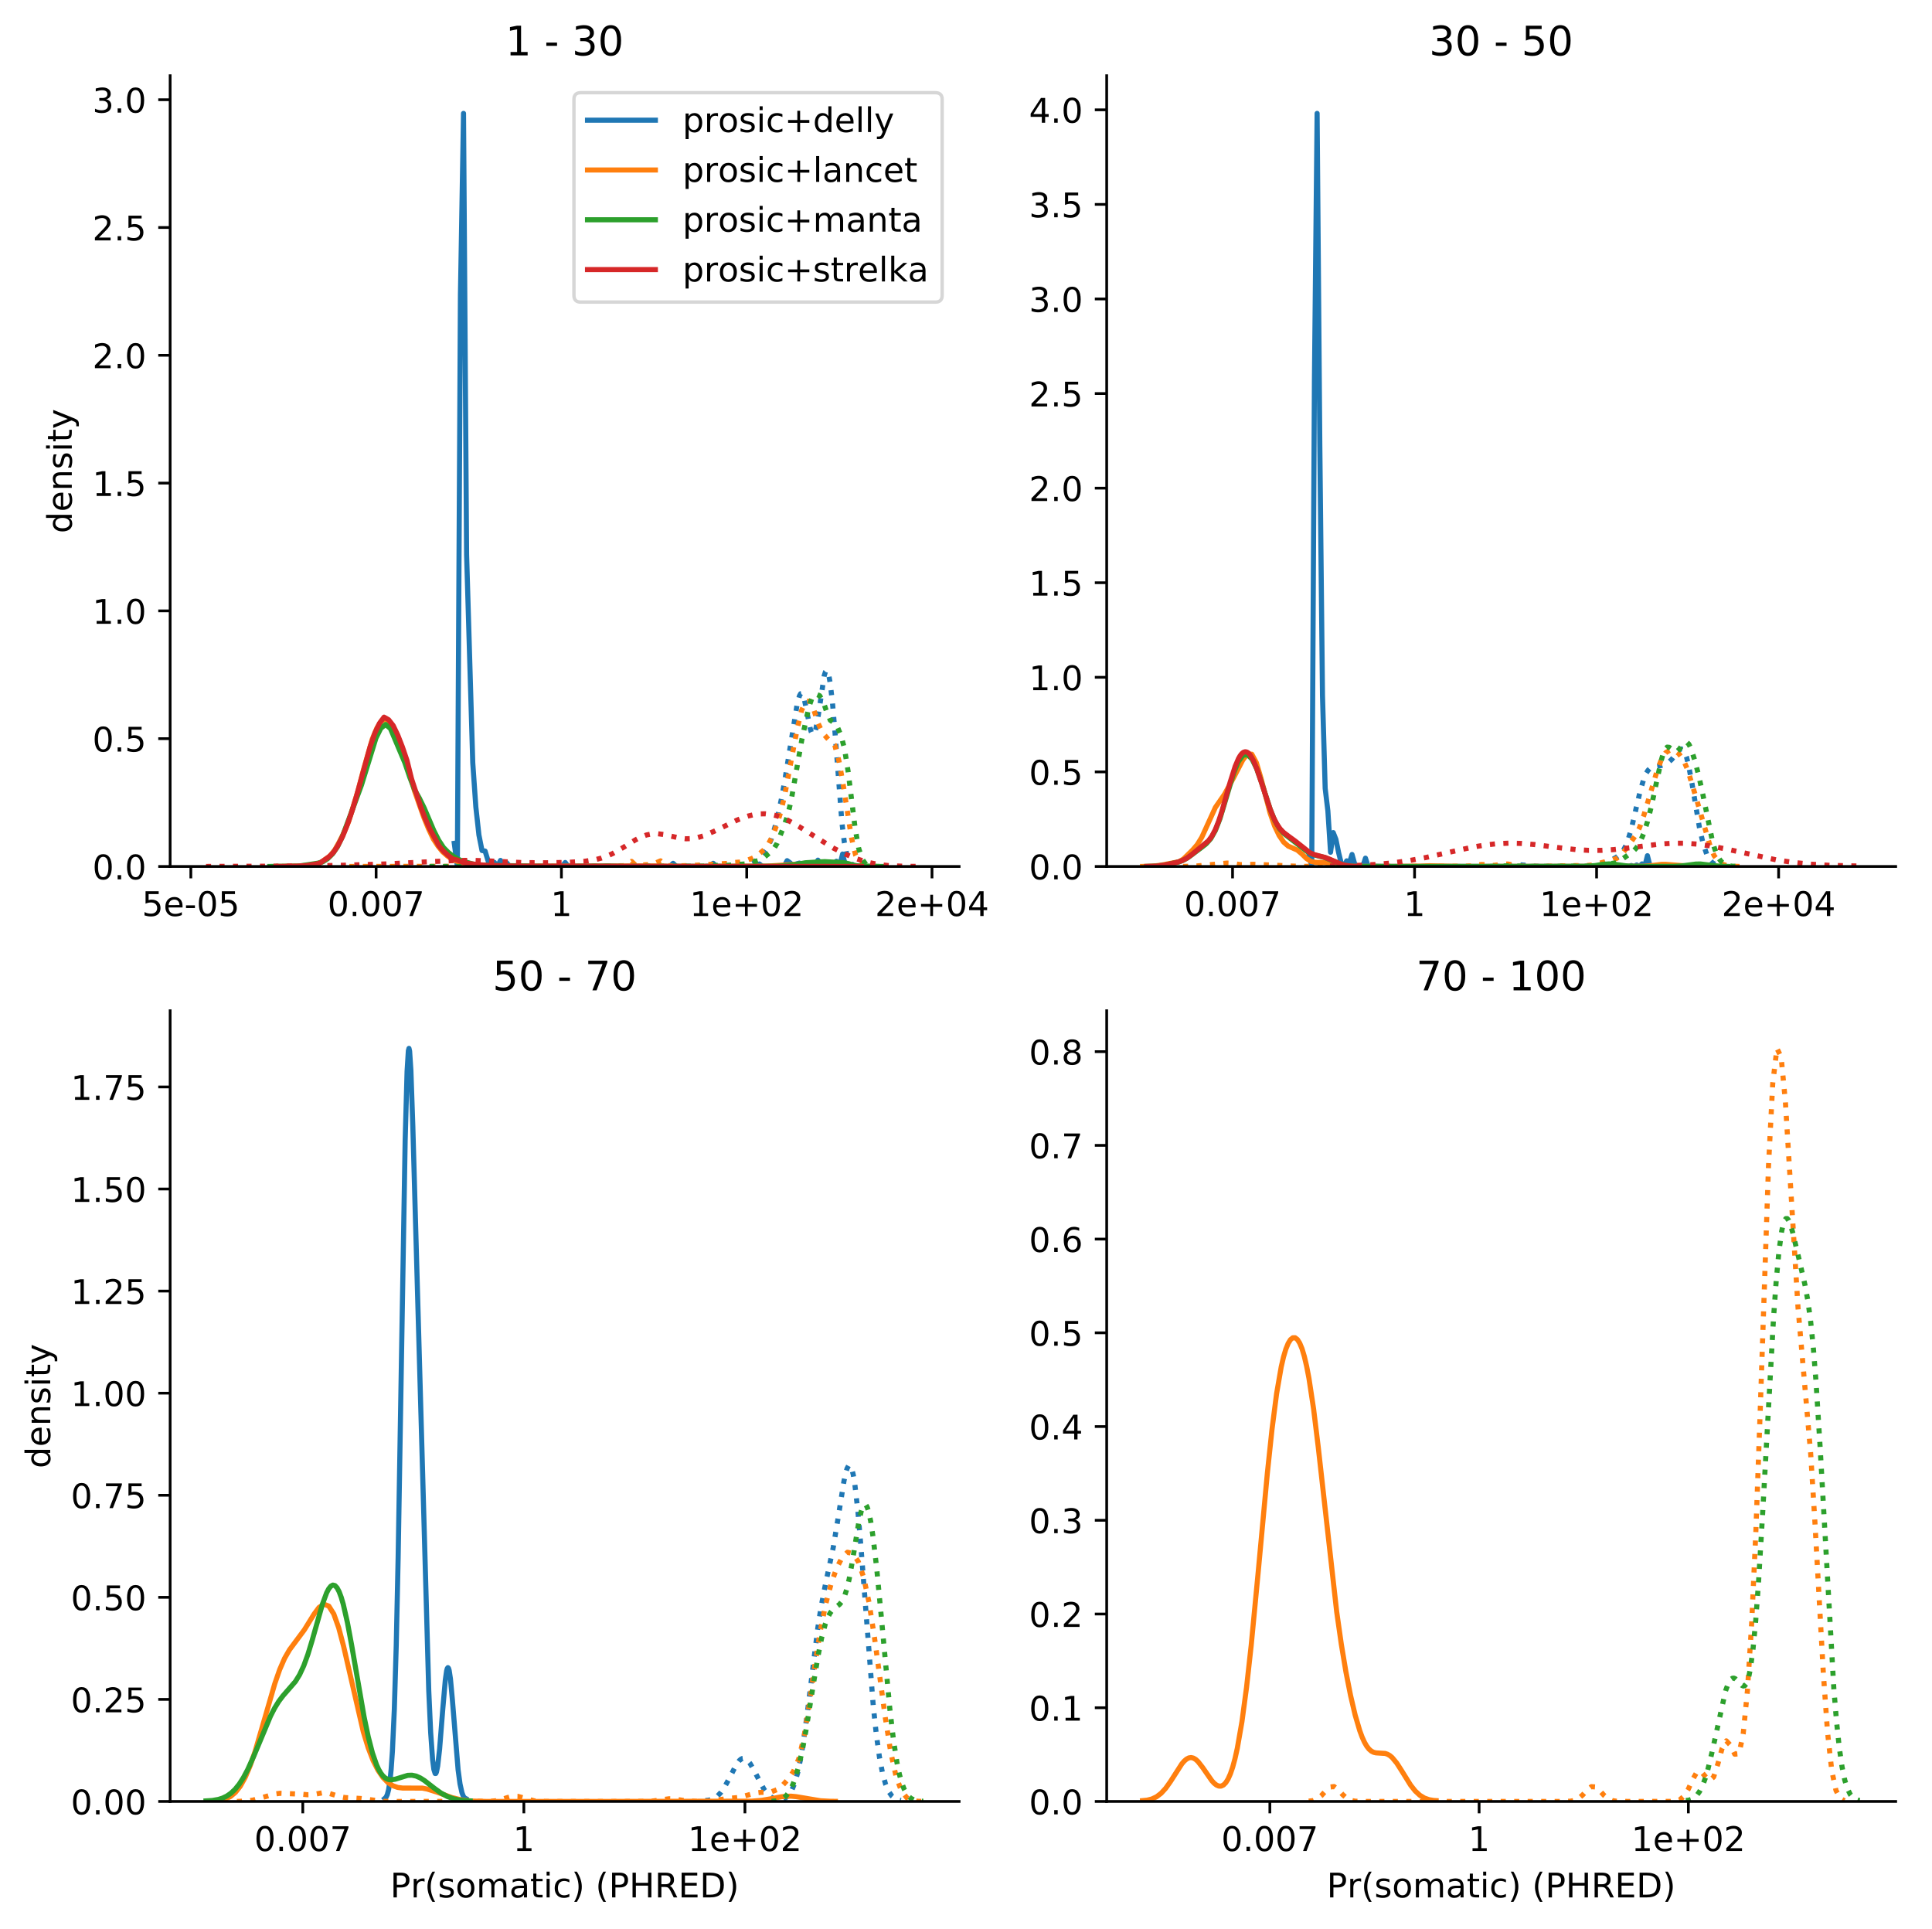 <?xml version="1.0" encoding="utf-8" standalone="no"?>
<!DOCTYPE svg PUBLIC "-//W3C//DTD SVG 1.1//EN"
  "http://www.w3.org/Graphics/SVG/1.1/DTD/svg11.dtd">
<!-- Created with matplotlib (https://matplotlib.org/) -->
<svg height="568.474pt" version="1.1" viewBox="0 0 569.414 568.474" width="569.414pt" xmlns="http://www.w3.org/2000/svg" xmlns:xlink="http://www.w3.org/1999/xlink">
 <defs>
  <style type="text/css">
*{stroke-linecap:butt;stroke-linejoin:round;}
  </style>
 </defs>
 <g id="figure_1">
  <g id="patch_1">
   <path d="M 0 568.474 
L 569.414 568.474 
L 569.414 0 
L 0 0 
z
" style="fill:#ffffff;"/>
  </g>
  <g id="axes_1">
   <g id="patch_2">
    <path d="M 50.144 255.358 
L 282.682 255.358 
L 282.682 22.318 
L 50.144 22.318 
z
" style="fill:#ffffff;"/>
   </g>
   <g id="matplotlib.axis_1">
    <g id="xtick_1">
     <g id="line2d_1">
      <defs>
       <path d="M 0 0 
L 0 3.5 
" id="mcbdccc98d2" style="stroke:#000000;stroke-width:0.8;"/>
      </defs>
      <g>
       <use style="stroke:#000000;stroke-width:0.8;" x="56.244" xlink:href="#mcbdccc98d2" y="255.358"/>
      </g>
     </g>
     <g id="text_1">
      <!-- 5e-05 -->
      <defs>
       <path d="M 10.797 72.906 
L 49.516 72.906 
L 49.516 64.594 
L 19.828 64.594 
L 19.828 46.734 
Q 21.969 47.469 24.109 47.828 
Q 26.266 48.188 28.422 48.188 
Q 40.625 48.188 47.75 41.5 
Q 54.891 34.812 54.891 23.391 
Q 54.891 11.625 47.562 5.094 
Q 40.234 -1.422 26.906 -1.422 
Q 22.312 -1.422 17.547 -0.641 
Q 12.797 0.141 7.719 1.703 
L 7.719 11.625 
Q 12.109 9.234 16.797 8.062 
Q 21.484 6.891 26.703 6.891 
Q 35.156 6.891 40.078 11.328 
Q 45.016 15.766 45.016 23.391 
Q 45.016 31 40.078 35.438 
Q 35.156 39.891 26.703 39.891 
Q 22.75 39.891 18.812 39.016 
Q 14.891 38.141 10.797 36.281 
z
" id="DejaVuSans-53"/>
       <path d="M 56.203 29.594 
L 56.203 25.203 
L 14.891 25.203 
Q 15.484 15.922 20.484 11.062 
Q 25.484 6.203 34.422 6.203 
Q 39.594 6.203 44.453 7.469 
Q 49.312 8.734 54.109 11.281 
L 54.109 2.781 
Q 49.266 0.734 44.188 -0.344 
Q 39.109 -1.422 33.891 -1.422 
Q 20.797 -1.422 13.156 6.188 
Q 5.516 13.812 5.516 26.812 
Q 5.516 40.234 12.766 48.109 
Q 20.016 56 32.328 56 
Q 43.359 56 49.781 48.891 
Q 56.203 41.797 56.203 29.594 
z
M 47.219 32.234 
Q 47.125 39.594 43.094 43.984 
Q 39.062 48.391 32.422 48.391 
Q 24.906 48.391 20.391 44.141 
Q 15.875 39.891 15.188 32.172 
z
" id="DejaVuSans-101"/>
       <path d="M 4.891 31.391 
L 31.203 31.391 
L 31.203 23.391 
L 4.891 23.391 
z
" id="DejaVuSans-45"/>
       <path d="M 31.781 66.406 
Q 24.172 66.406 20.328 58.906 
Q 16.5 51.422 16.5 36.375 
Q 16.5 21.391 20.328 13.891 
Q 24.172 6.391 31.781 6.391 
Q 39.453 6.391 43.281 13.891 
Q 47.125 21.391 47.125 36.375 
Q 47.125 51.422 43.281 58.906 
Q 39.453 66.406 31.781 66.406 
z
M 31.781 74.219 
Q 44.047 74.219 50.516 64.516 
Q 56.984 54.828 56.984 36.375 
Q 56.984 17.969 50.516 8.266 
Q 44.047 -1.422 31.781 -1.422 
Q 19.531 -1.422 13.062 8.266 
Q 6.594 17.969 6.594 36.375 
Q 6.594 54.828 13.062 64.516 
Q 19.531 74.219 31.781 74.219 
z
" id="DejaVuSans-48"/>
      </defs>
      <g transform="translate(41.819 269.957)scale(0.1 -0.1)">
       <use xlink:href="#DejaVuSans-53"/>
       <use x="63.623" xlink:href="#DejaVuSans-101"/>
       <use x="125.146" xlink:href="#DejaVuSans-45"/>
       <use x="161.23" xlink:href="#DejaVuSans-48"/>
       <use x="224.854" xlink:href="#DejaVuSans-53"/>
      </g>
     </g>
    </g>
    <g id="xtick_2">
     <g id="line2d_2">
      <g>
       <use style="stroke:#000000;stroke-width:0.8;" x="110.854" xlink:href="#mcbdccc98d2" y="255.358"/>
      </g>
     </g>
     <g id="text_2">
      <!-- 0.007 -->
      <defs>
       <path d="M 10.688 12.406 
L 21 12.406 
L 21 0 
L 10.688 0 
z
" id="DejaVuSans-46"/>
       <path d="M 8.203 72.906 
L 55.078 72.906 
L 55.078 68.703 
L 28.609 0 
L 18.312 0 
L 43.219 64.594 
L 8.203 64.594 
z
" id="DejaVuSans-55"/>
      </defs>
      <g transform="translate(96.54 269.957)scale(0.1 -0.1)">
       <use xlink:href="#DejaVuSans-48"/>
       <use x="63.623" xlink:href="#DejaVuSans-46"/>
       <use x="95.41" xlink:href="#DejaVuSans-48"/>
       <use x="159.033" xlink:href="#DejaVuSans-48"/>
       <use x="222.656" xlink:href="#DejaVuSans-55"/>
      </g>
     </g>
    </g>
    <g id="xtick_3">
     <g id="line2d_3">
      <g>
       <use style="stroke:#000000;stroke-width:0.8;" x="165.465" xlink:href="#mcbdccc98d2" y="255.358"/>
      </g>
     </g>
     <g id="text_3">
      <!-- 1 -->
      <defs>
       <path d="M 12.406 8.297 
L 28.516 8.297 
L 28.516 63.922 
L 10.984 60.406 
L 10.984 69.391 
L 28.422 72.906 
L 38.281 72.906 
L 38.281 8.297 
L 54.391 8.297 
L 54.391 0 
L 12.406 0 
z
" id="DejaVuSans-49"/>
      </defs>
      <g transform="translate(162.284 269.957)scale(0.1 -0.1)">
       <use xlink:href="#DejaVuSans-49"/>
      </g>
     </g>
    </g>
    <g id="xtick_4">
     <g id="line2d_4">
      <g>
       <use style="stroke:#000000;stroke-width:0.8;" x="220.076" xlink:href="#mcbdccc98d2" y="255.358"/>
      </g>
     </g>
     <g id="text_4">
      <!-- 1e+02 -->
      <defs>
       <path d="M 46 62.703 
L 46 35.5 
L 73.188 35.5 
L 73.188 27.203 
L 46 27.203 
L 46 0 
L 37.797 0 
L 37.797 27.203 
L 10.594 27.203 
L 10.594 35.5 
L 37.797 35.5 
L 37.797 62.703 
z
" id="DejaVuSans-43"/>
       <path d="M 19.188 8.297 
L 53.609 8.297 
L 53.609 0 
L 7.328 0 
L 7.328 8.297 
Q 12.938 14.109 22.625 23.891 
Q 32.328 33.688 34.812 36.531 
Q 39.547 41.844 41.422 45.531 
Q 43.312 49.219 43.312 52.781 
Q 43.312 58.594 39.234 62.25 
Q 35.156 65.922 28.609 65.922 
Q 23.969 65.922 18.812 64.312 
Q 13.672 62.703 7.812 59.422 
L 7.812 69.391 
Q 13.766 71.781 18.938 73 
Q 24.125 74.219 28.422 74.219 
Q 39.75 74.219 46.484 68.547 
Q 53.219 62.891 53.219 53.422 
Q 53.219 48.922 51.531 44.891 
Q 49.859 40.875 45.406 35.406 
Q 44.188 33.984 37.641 27.219 
Q 31.109 20.453 19.188 8.297 
z
" id="DejaVuSans-50"/>
      </defs>
      <g transform="translate(203.266 269.957)scale(0.1 -0.1)">
       <use xlink:href="#DejaVuSans-49"/>
       <use x="63.623" xlink:href="#DejaVuSans-101"/>
       <use x="125.146" xlink:href="#DejaVuSans-43"/>
       <use x="208.936" xlink:href="#DejaVuSans-48"/>
       <use x="272.559" xlink:href="#DejaVuSans-50"/>
      </g>
     </g>
    </g>
    <g id="xtick_5">
     <g id="line2d_5">
      <g>
       <use style="stroke:#000000;stroke-width:0.8;" x="274.687" xlink:href="#mcbdccc98d2" y="255.358"/>
      </g>
     </g>
     <g id="text_5">
      <!-- 2e+04 -->
      <defs>
       <path d="M 37.797 64.312 
L 12.891 25.391 
L 37.797 25.391 
z
M 35.203 72.906 
L 47.609 72.906 
L 47.609 25.391 
L 58.016 25.391 
L 58.016 17.188 
L 47.609 17.188 
L 47.609 0 
L 37.797 0 
L 37.797 17.188 
L 4.891 17.188 
L 4.891 26.703 
z
" id="DejaVuSans-52"/>
      </defs>
      <g transform="translate(257.877 269.957)scale(0.1 -0.1)">
       <use xlink:href="#DejaVuSans-50"/>
       <use x="63.623" xlink:href="#DejaVuSans-101"/>
       <use x="125.146" xlink:href="#DejaVuSans-43"/>
       <use x="208.936" xlink:href="#DejaVuSans-48"/>
       <use x="272.559" xlink:href="#DejaVuSans-52"/>
      </g>
     </g>
    </g>
   </g>
   <g id="matplotlib.axis_2">
    <g id="ytick_1">
     <g id="line2d_6">
      <defs>
       <path d="M 0 0 
L -3.5 0 
" id="m3f896dd663" style="stroke:#000000;stroke-width:0.8;"/>
      </defs>
      <g>
       <use style="stroke:#000000;stroke-width:0.8;" x="50.144" xlink:href="#m3f896dd663" y="255.358"/>
      </g>
     </g>
     <g id="text_6">
      <!-- 0.0 -->
      <g transform="translate(27.241 259.157)scale(0.1 -0.1)">
       <use xlink:href="#DejaVuSans-48"/>
       <use x="63.623" xlink:href="#DejaVuSans-46"/>
       <use x="95.41" xlink:href="#DejaVuSans-48"/>
      </g>
     </g>
    </g>
    <g id="ytick_2">
     <g id="line2d_7">
      <g>
       <use style="stroke:#000000;stroke-width:0.8;" x="50.144" xlink:href="#m3f896dd663" y="217.696"/>
      </g>
     </g>
     <g id="text_7">
      <!-- 0.5 -->
      <g transform="translate(27.241 221.496)scale(0.1 -0.1)">
       <use xlink:href="#DejaVuSans-48"/>
       <use x="63.623" xlink:href="#DejaVuSans-46"/>
       <use x="95.41" xlink:href="#DejaVuSans-53"/>
      </g>
     </g>
    </g>
    <g id="ytick_3">
     <g id="line2d_8">
      <g>
       <use style="stroke:#000000;stroke-width:0.8;" x="50.144" xlink:href="#m3f896dd663" y="180.035"/>
      </g>
     </g>
     <g id="text_8">
      <!-- 1.0 -->
      <g transform="translate(27.241 183.834)scale(0.1 -0.1)">
       <use xlink:href="#DejaVuSans-49"/>
       <use x="63.623" xlink:href="#DejaVuSans-46"/>
       <use x="95.41" xlink:href="#DejaVuSans-48"/>
      </g>
     </g>
    </g>
    <g id="ytick_4">
     <g id="line2d_9">
      <g>
       <use style="stroke:#000000;stroke-width:0.8;" x="50.144" xlink:href="#m3f896dd663" y="142.373"/>
      </g>
     </g>
     <g id="text_9">
      <!-- 1.5 -->
      <g transform="translate(27.241 146.172)scale(0.1 -0.1)">
       <use xlink:href="#DejaVuSans-49"/>
       <use x="63.623" xlink:href="#DejaVuSans-46"/>
       <use x="95.41" xlink:href="#DejaVuSans-53"/>
      </g>
     </g>
    </g>
    <g id="ytick_5">
     <g id="line2d_10">
      <g>
       <use style="stroke:#000000;stroke-width:0.8;" x="50.144" xlink:href="#m3f896dd663" y="104.711"/>
      </g>
     </g>
     <g id="text_10">
      <!-- 2.0 -->
      <g transform="translate(27.241 108.51)scale(0.1 -0.1)">
       <use xlink:href="#DejaVuSans-50"/>
       <use x="63.623" xlink:href="#DejaVuSans-46"/>
       <use x="95.41" xlink:href="#DejaVuSans-48"/>
      </g>
     </g>
    </g>
    <g id="ytick_6">
     <g id="line2d_11">
      <g>
       <use style="stroke:#000000;stroke-width:0.8;" x="50.144" xlink:href="#m3f896dd663" y="67.049"/>
      </g>
     </g>
     <g id="text_11">
      <!-- 2.5 -->
      <g transform="translate(27.241 70.849)scale(0.1 -0.1)">
       <use xlink:href="#DejaVuSans-50"/>
       <use x="63.623" xlink:href="#DejaVuSans-46"/>
       <use x="95.41" xlink:href="#DejaVuSans-53"/>
      </g>
     </g>
    </g>
    <g id="ytick_7">
     <g id="line2d_12">
      <g>
       <use style="stroke:#000000;stroke-width:0.8;" x="50.144" xlink:href="#m3f896dd663" y="29.388"/>
      </g>
     </g>
     <g id="text_12">
      <!-- 3.0 -->
      <defs>
       <path d="M 40.578 39.312 
Q 47.656 37.797 51.625 33 
Q 55.609 28.219 55.609 21.188 
Q 55.609 10.406 48.188 4.484 
Q 40.766 -1.422 27.094 -1.422 
Q 22.516 -1.422 17.656 -0.516 
Q 12.797 0.391 7.625 2.203 
L 7.625 11.719 
Q 11.719 9.328 16.594 8.109 
Q 21.484 6.891 26.812 6.891 
Q 36.078 6.891 40.938 10.547 
Q 45.797 14.203 45.797 21.188 
Q 45.797 27.641 41.281 31.266 
Q 36.766 34.906 28.719 34.906 
L 20.219 34.906 
L 20.219 43.016 
L 29.109 43.016 
Q 36.375 43.016 40.234 45.922 
Q 44.094 48.828 44.094 54.297 
Q 44.094 59.906 40.109 62.906 
Q 36.141 65.922 28.719 65.922 
Q 24.656 65.922 20.016 65.031 
Q 15.375 64.156 9.812 62.312 
L 9.812 71.094 
Q 15.438 72.656 20.344 73.438 
Q 25.25 74.219 29.594 74.219 
Q 40.828 74.219 47.359 69.109 
Q 53.906 64.016 53.906 55.328 
Q 53.906 49.266 50.438 45.094 
Q 46.969 40.922 40.578 39.312 
z
" id="DejaVuSans-51"/>
      </defs>
      <g transform="translate(27.241 33.187)scale(0.1 -0.1)">
       <use xlink:href="#DejaVuSans-51"/>
       <use x="63.623" xlink:href="#DejaVuSans-46"/>
       <use x="95.41" xlink:href="#DejaVuSans-48"/>
      </g>
     </g>
    </g>
    <g id="text_13">
     <!-- density -->
     <defs>
      <path d="M 45.406 46.391 
L 45.406 75.984 
L 54.391 75.984 
L 54.391 0 
L 45.406 0 
L 45.406 8.203 
Q 42.578 3.328 38.25 0.953 
Q 33.938 -1.422 27.875 -1.422 
Q 17.969 -1.422 11.734 6.484 
Q 5.516 14.406 5.516 27.297 
Q 5.516 40.188 11.734 48.094 
Q 17.969 56 27.875 56 
Q 33.938 56 38.25 53.625 
Q 42.578 51.266 45.406 46.391 
z
M 14.797 27.297 
Q 14.797 17.391 18.875 11.75 
Q 22.953 6.109 30.078 6.109 
Q 37.203 6.109 41.297 11.75 
Q 45.406 17.391 45.406 27.297 
Q 45.406 37.203 41.297 42.844 
Q 37.203 48.484 30.078 48.484 
Q 22.953 48.484 18.875 42.844 
Q 14.797 37.203 14.797 27.297 
z
" id="DejaVuSans-100"/>
      <path d="M 54.891 33.016 
L 54.891 0 
L 45.906 0 
L 45.906 32.719 
Q 45.906 40.484 42.875 44.328 
Q 39.844 48.188 33.797 48.188 
Q 26.516 48.188 22.312 43.547 
Q 18.109 38.922 18.109 30.906 
L 18.109 0 
L 9.078 0 
L 9.078 54.688 
L 18.109 54.688 
L 18.109 46.188 
Q 21.344 51.125 25.703 53.562 
Q 30.078 56 35.797 56 
Q 45.219 56 50.047 50.172 
Q 54.891 44.344 54.891 33.016 
z
" id="DejaVuSans-110"/>
      <path d="M 44.281 53.078 
L 44.281 44.578 
Q 40.484 46.531 36.375 47.5 
Q 32.281 48.484 27.875 48.484 
Q 21.188 48.484 17.844 46.438 
Q 14.5 44.391 14.5 40.281 
Q 14.5 37.156 16.891 35.375 
Q 19.281 33.594 26.516 31.984 
L 29.594 31.297 
Q 39.156 29.25 43.188 25.516 
Q 47.219 21.781 47.219 15.094 
Q 47.219 7.469 41.188 3.016 
Q 35.156 -1.422 24.609 -1.422 
Q 20.219 -1.422 15.453 -0.562 
Q 10.688 0.297 5.422 2 
L 5.422 11.281 
Q 10.406 8.688 15.234 7.391 
Q 20.062 6.109 24.812 6.109 
Q 31.156 6.109 34.562 8.281 
Q 37.984 10.453 37.984 14.406 
Q 37.984 18.062 35.516 20.016 
Q 33.062 21.969 24.703 23.781 
L 21.578 24.516 
Q 13.234 26.266 9.516 29.906 
Q 5.812 33.547 5.812 39.891 
Q 5.812 47.609 11.281 51.797 
Q 16.75 56 26.812 56 
Q 31.781 56 36.172 55.266 
Q 40.578 54.547 44.281 53.078 
z
" id="DejaVuSans-115"/>
      <path d="M 9.422 54.688 
L 18.406 54.688 
L 18.406 0 
L 9.422 0 
z
M 9.422 75.984 
L 18.406 75.984 
L 18.406 64.594 
L 9.422 64.594 
z
" id="DejaVuSans-105"/>
      <path d="M 18.312 70.219 
L 18.312 54.688 
L 36.812 54.688 
L 36.812 47.703 
L 18.312 47.703 
L 18.312 18.016 
Q 18.312 11.328 20.141 9.422 
Q 21.969 7.516 27.594 7.516 
L 36.812 7.516 
L 36.812 0 
L 27.594 0 
Q 17.188 0 13.234 3.875 
Q 9.281 7.766 9.281 18.016 
L 9.281 47.703 
L 2.688 47.703 
L 2.688 54.688 
L 9.281 54.688 
L 9.281 70.219 
z
" id="DejaVuSans-116"/>
      <path d="M 32.172 -5.078 
Q 28.375 -14.844 24.75 -17.812 
Q 21.141 -20.797 15.094 -20.797 
L 7.906 -20.797 
L 7.906 -13.281 
L 13.188 -13.281 
Q 16.891 -13.281 18.938 -11.516 
Q 21 -9.766 23.484 -3.219 
L 25.094 0.875 
L 2.984 54.688 
L 12.5 54.688 
L 29.594 11.922 
L 46.688 54.688 
L 56.203 54.688 
z
" id="DejaVuSans-121"/>
     </defs>
     <g transform="translate(21.161 157.171)rotate(-90)scale(0.1 -0.1)">
      <use xlink:href="#DejaVuSans-100"/>
      <use x="63.477" xlink:href="#DejaVuSans-101"/>
      <use x="125" xlink:href="#DejaVuSans-110"/>
      <use x="188.379" xlink:href="#DejaVuSans-115"/>
      <use x="240.479" xlink:href="#DejaVuSans-105"/>
      <use x="268.262" xlink:href="#DejaVuSans-116"/>
      <use x="307.471" xlink:href="#DejaVuSans-121"/>
     </g>
    </g>
   </g>
   <g id="line2d_13">
    <path clip-path="url(#p90c9dd7e33)" d="M 133.887 248.538 
L 134.795 255.358 
L 135.703 86.934 
L 136.612 33.415 
L 137.52 163.451 
L 139.337 224.83 
L 140.245 237.827 
L 141.153 246.099 
L 142.062 250.662 
L 142.97 250.82 
L 143.878 253.801 
L 144.786 254.589 
L 145.695 254.151 
L 146.603 255.358 
L 147.511 253.573 
L 148.42 255.358 
L 149.328 254.258 
L 150.236 255.358 
L 151.145 255.241 
L 152.053 255.358 
L 153.87 255.358 
L 161.136 255.317 
L 163.861 255.358 
L 164.769 255.227 
L 165.678 255.358 
L 166.586 254.188 
L 167.494 255.358 
L 168.403 255.226 
L 169.311 255.358 
L 170.219 255.287 
L 171.127 255.358 
L 173.852 255.323 
L 176.577 255.358 
L 181.119 255.339 
L 186.569 255.345 
L 193.835 255.358 
L 197.468 255.358 
L 198.377 254.436 
L 199.285 255.302 
L 207.46 255.358 
L 208.368 255.261 
L 209.276 255.358 
L 210.185 254.429 
L 211.093 255.311 
L 212.001 255.277 
L 212.91 255.358 
L 214.726 255.358 
L 217.451 255.321 
L 220.176 255.358 
L 221.993 255.358 
L 222.901 255.12 
L 223.809 254.623 
L 224.718 255.358 
L 229.259 255.358 
L 230.167 255.225 
L 231.076 255.358 
L 231.984 253.646 
L 232.892 254.301 
L 233.801 255.244 
L 234.709 254.599 
L 235.617 254.365 
L 236.526 255.358 
L 238.342 255.042 
L 239.251 254.649 
L 240.159 255.358 
L 241.067 253.494 
L 241.976 254.7 
L 242.884 254.106 
L 243.792 255.358 
L 244.7 254.639 
L 245.609 255.358 
L 246.517 253.821 
L 247.425 255.358 
L 248.334 251.695 
L 249.242 255.358 
L 249.242 255.358 
" style="fill:none;stroke:#1f77b4;stroke-linecap:square;stroke-width:1.5;"/>
   </g>
   <g id="line2d_14">
    <path clip-path="url(#p90c9dd7e33)" d="M 209.88 255.355 
L 213.011 255.247 
L 215.793 255.205 
L 218.228 255.14 
L 220.315 254.655 
L 221.707 254.273 
L 222.75 253.706 
L 223.794 252.816 
L 225.185 251.328 
L 225.881 250.347 
L 226.576 249.054 
L 227.272 247.369 
L 228.315 244.055 
L 229.359 239.894 
L 230.402 234.984 
L 231.446 229.12 
L 234.924 207.648 
L 235.62 205.069 
L 235.968 204.449 
L 236.316 204.372 
L 236.663 204.861 
L 237.011 205.89 
L 237.707 209.174 
L 238.75 214.559 
L 239.098 215.729 
L 239.446 216.362 
L 239.794 216.396 
L 240.142 215.814 
L 240.49 214.636 
L 241.185 210.752 
L 242.924 199.13 
L 243.272 198.01 
L 243.62 197.635 
L 243.968 198.053 
L 244.316 199.258 
L 244.664 201.213 
L 245.359 207.146 
L 246.055 215.321 
L 248.142 242.491 
L 248.838 248.186 
L 249.533 251.659 
L 250.229 253.562 
L 250.925 254.54 
L 251.62 255.019 
L 252.316 255.237 
L 253.707 255.35 
L 254.055 255.354 
L 254.055 255.354 
" style="fill:none;stroke:#1f77b4;stroke-dasharray:1.5,2.475;stroke-dashoffset:0;stroke-width:1.5;"/>
   </g>
   <g id="line2d_15">
    <path clip-path="url(#p90c9dd7e33)" d="M 82.089 255.356 
L 87.615 255.264 
L 90.378 255.083 
L 93.141 254.626 
L 94.523 254.23 
L 97.286 252.215 
L 98.668 250.499 
L 100.049 248.024 
L 101.431 245.264 
L 102.812 241.968 
L 105.575 232.839 
L 106.957 227.458 
L 109.72 217.803 
L 111.102 214.523 
L 112.483 212.353 
L 113.865 211.968 
L 115.246 213.279 
L 116.628 216.089 
L 118.009 219.373 
L 119.391 223.193 
L 122.154 233.051 
L 124.917 240.902 
L 126.299 244.272 
L 127.68 247.195 
L 129.062 249.311 
L 130.443 251.021 
L 131.825 252.226 
L 133.206 253.215 
L 134.588 253.81 
L 135.97 254.252 
L 138.733 254.718 
L 141.496 254.946 
L 144.259 255.126 
L 148.404 255.214 
L 160.838 255.282 
L 171.89 255.29 
L 189.85 255.21 
L 195.376 255.221 
L 196.758 255.342 
L 225.771 255.279 
L 235.441 254.662 
L 236.823 254.555 
L 249.257 255.082 
L 252.02 255.308 
L 257.546 255.358 
L 257.546 255.358 
" style="fill:none;stroke:#ff7f0e;stroke-linecap:square;stroke-width:1.5;"/>
   </g>
   <g id="line2d_16">
    <path clip-path="url(#p90c9dd7e33)" d="M 102.97 255.358 
L 138.433 255.306 
L 148.216 255.315 
L 171.451 255.324 
L 183.68 255.142 
L 184.903 254.744 
L 186.126 253.855 
L 187.349 255.031 
L 191.018 254.822 
L 192.24 254.432 
L 193.463 254.227 
L 194.686 253.702 
L 195.909 254.818 
L 197.132 255.138 
L 198.355 255.195 
L 202.024 255.132 
L 204.469 255.045 
L 214.252 254.467 
L 215.475 254.402 
L 216.698 254.16 
L 217.921 254.076 
L 220.367 253.471 
L 221.59 253.011 
L 222.813 252.412 
L 225.258 250.387 
L 226.481 248.649 
L 227.704 246.465 
L 228.927 243.072 
L 230.15 239.191 
L 231.373 233.829 
L 233.819 220.742 
L 235.042 214.444 
L 236.264 209.305 
L 237.487 206.707 
L 238.71 206.628 
L 239.933 209.447 
L 241.156 213.229 
L 242.379 215.927 
L 244.825 218.692 
L 246.048 219.653 
L 247.27 224.281 
L 248.493 231.121 
L 250.939 246.831 
L 252.162 252.02 
L 253.385 254.359 
L 254.608 255.167 
L 255.831 255.324 
L 258.276 255.352 
L 258.276 255.352 
" style="fill:none;stroke:#ff7f0e;stroke-dasharray:1.5,2.475;stroke-dashoffset:0;stroke-width:1.5;"/>
   </g>
   <g id="line2d_17">
    <path clip-path="url(#p90c9dd7e33)" d="M 79.517 255.357 
L 88.049 255.242 
L 93.738 254.384 
L 95.16 253.961 
L 96.582 253.064 
L 98.004 251.657 
L 99.426 249.622 
L 100.848 246.694 
L 103.692 239.081 
L 106.536 231.363 
L 110.802 217.537 
L 112.224 214.654 
L 113.646 213.51 
L 115.069 214.717 
L 119.335 224.838 
L 120.757 229.028 
L 122.179 232.726 
L 123.601 235.241 
L 125.023 238.139 
L 127.867 244.814 
L 129.289 247.623 
L 130.711 249.782 
L 132.133 251.232 
L 133.555 252.322 
L 134.977 253.204 
L 136.399 253.803 
L 139.243 254.607 
L 140.666 254.871 
L 143.51 255.023 
L 153.464 255.187 
L 157.73 255.288 
L 163.418 255.358 
L 176.217 255.253 
L 179.061 255.214 
L 183.327 255.355 
L 211.768 255.358 
L 228.833 255.288 
L 231.677 255.093 
L 234.521 254.77 
L 237.365 254.269 
L 240.209 254.091 
L 243.053 253.937 
L 248.742 254.246 
L 250.164 254.554 
L 251.586 254.976 
L 253.008 255.198 
L 258.696 255.351 
L 260.118 255.357 
L 260.118 255.357 
" style="fill:none;stroke:#2ca02c;stroke-linecap:square;stroke-width:1.5;"/>
   </g>
   <g id="line2d_18">
    <path clip-path="url(#p90c9dd7e33)" d="M 126.569 255.358 
L 165.254 255.358 
L 207.075 255.273 
L 211.258 255.035 
L 213.349 255.101 
L 219.622 254.606 
L 221.713 254.128 
L 223.804 253.518 
L 224.85 252.949 
L 226.941 251.243 
L 227.986 250.297 
L 229.032 248.536 
L 231.123 243.26 
L 232.168 240.233 
L 233.214 235.705 
L 236.35 217.842 
L 238.441 208.202 
L 239.487 205.249 
L 240.533 204.59 
L 241.578 205.036 
L 242.624 206.785 
L 243.669 209.843 
L 244.715 212.27 
L 245.76 212.946 
L 246.806 214.243 
L 247.851 216.723 
L 248.897 220.631 
L 249.942 227.202 
L 252.033 244.16 
L 253.079 250.008 
L 254.124 253.226 
L 255.17 254.713 
L 256.216 255.221 
L 258.307 255.354 
L 259.352 255.358 
L 259.352 255.358 
" style="fill:none;stroke:#2ca02c;stroke-dasharray:1.5,2.475;stroke-dashoffset:0;stroke-width:1.5;"/>
   </g>
   <g id="line2d_19">
    <path clip-path="url(#p90c9dd7e33)" d="M 82.058 255.357 
L 87.471 255.264 
L 90.177 255.104 
L 92.884 254.683 
L 94.237 254.382 
L 96.943 252.529 
L 98.297 251.197 
L 99.65 249.096 
L 101.003 246.436 
L 102.356 243.069 
L 103.71 239.159 
L 105.063 234.641 
L 109.123 219.965 
L 110.476 216.076 
L 111.829 213.196 
L 113.182 211.355 
L 114.535 212.111 
L 115.889 213.844 
L 117.242 216.667 
L 118.595 220.128 
L 119.948 224.101 
L 121.302 229.558 
L 124.008 237.806 
L 125.361 241.352 
L 126.715 244.402 
L 129.421 249.38 
L 130.774 250.931 
L 132.127 252.143 
L 133.481 253.177 
L 134.834 253.486 
L 136.187 254.059 
L 137.54 254.409 
L 140.247 254.74 
L 144.307 255.101 
L 145.66 255.07 
L 148.366 255.142 
L 152.426 255.276 
L 172.724 255.292 
L 176.784 255.281 
L 206.555 255.343 
L 217.381 255.353 
L 224.147 255.345 
L 253.918 255.358 
L 253.918 255.358 
" style="fill:none;stroke:#d62728;stroke-linecap:square;stroke-width:1.5;"/>
   </g>
   <g id="line2d_20">
    <path clip-path="url(#p90c9dd7e33)" d="M 60.714 255.356 
L 84.017 255.251 
L 98.998 255.064 
L 113.979 254.607 
L 125.631 254.008 
L 133.954 253.613 
L 138.948 253.549 
L 143.941 253.719 
L 153.929 254.217 
L 160.587 254.276 
L 167.245 254.154 
L 172.239 253.844 
L 175.568 253.327 
L 177.233 252.894 
L 178.897 252.309 
L 180.562 251.56 
L 183.891 249.639 
L 187.22 247.561 
L 188.884 246.698 
L 190.549 246.074 
L 192.214 245.746 
L 193.878 245.715 
L 195.543 245.932 
L 200.536 247.035 
L 202.201 247.197 
L 203.865 247.145 
L 205.53 246.866 
L 207.195 246.382 
L 210.524 244.973 
L 217.182 241.718 
L 218.846 241.045 
L 220.511 240.494 
L 222.175 240.094 
L 223.84 239.869 
L 225.505 239.838 
L 227.169 240.012 
L 228.834 240.392 
L 230.498 240.966 
L 232.163 241.713 
L 235.492 243.603 
L 245.479 249.863 
L 248.808 251.569 
L 252.137 252.988 
L 255.467 254.06 
L 258.796 254.756 
L 262.125 255.127 
L 267.118 255.321 
L 272.112 255.354 
L 272.112 255.354 
" style="fill:none;stroke:#d62728;stroke-dasharray:1.5,2.475;stroke-dashoffset:0;stroke-width:1.5;"/>
   </g>
   <g id="patch_3">
    <path d="M 50.144 255.358 
L 50.144 22.318 
" style="fill:none;stroke:#000000;stroke-linecap:square;stroke-linejoin:miter;stroke-width:0.8;"/>
   </g>
   <g id="patch_4">
    <path d="M 50.144 255.358 
L 282.682 255.358 
" style="fill:none;stroke:#000000;stroke-linecap:square;stroke-linejoin:miter;stroke-width:0.8;"/>
   </g>
   <g id="text_14">
    <!-- 1 - 30 -->
    <defs>
     <path id="DejaVuSans-32"/>
    </defs>
    <g transform="translate(148.982 16.318)scale(0.12 -0.12)">
     <use xlink:href="#DejaVuSans-49"/>
     <use x="63.623" xlink:href="#DejaVuSans-32"/>
     <use x="95.41" xlink:href="#DejaVuSans-45"/>
     <use x="131.494" xlink:href="#DejaVuSans-32"/>
     <use x="163.281" xlink:href="#DejaVuSans-51"/>
     <use x="226.904" xlink:href="#DejaVuSans-48"/>
    </g>
   </g>
   <g id="legend_1">
    <g id="patch_5">
     <path d="M 171.156 89.031 
L 275.682 89.031 
Q 277.682 89.031 277.682 87.031 
L 277.682 29.318 
Q 277.682 27.318 275.682 27.318 
L 171.156 27.318 
Q 169.156 27.318 169.156 29.318 
L 169.156 87.031 
Q 169.156 89.031 171.156 89.031 
z
" style="fill:#ffffff;opacity:0.8;stroke:#cccccc;stroke-linejoin:miter;"/>
    </g>
    <g id="line2d_21">
     <path d="M 173.156 35.417 
L 193.156 35.417 
" style="fill:none;stroke:#1f77b4;stroke-linecap:square;stroke-width:1.5;"/>
    </g>
    <g id="line2d_22"/>
    <g id="text_15">
     <!-- prosic+delly -->
     <defs>
      <path d="M 18.109 8.203 
L 18.109 -20.797 
L 9.078 -20.797 
L 9.078 54.688 
L 18.109 54.688 
L 18.109 46.391 
Q 20.953 51.266 25.266 53.625 
Q 29.594 56 35.594 56 
Q 45.562 56 51.781 48.094 
Q 58.016 40.188 58.016 27.297 
Q 58.016 14.406 51.781 6.484 
Q 45.562 -1.422 35.594 -1.422 
Q 29.594 -1.422 25.266 0.953 
Q 20.953 3.328 18.109 8.203 
z
M 48.688 27.297 
Q 48.688 37.203 44.609 42.844 
Q 40.531 48.484 33.406 48.484 
Q 26.266 48.484 22.188 42.844 
Q 18.109 37.203 18.109 27.297 
Q 18.109 17.391 22.188 11.75 
Q 26.266 6.109 33.406 6.109 
Q 40.531 6.109 44.609 11.75 
Q 48.688 17.391 48.688 27.297 
z
" id="DejaVuSans-112"/>
      <path d="M 41.109 46.297 
Q 39.594 47.172 37.812 47.578 
Q 36.031 48 33.891 48 
Q 26.266 48 22.188 43.047 
Q 18.109 38.094 18.109 28.812 
L 18.109 0 
L 9.078 0 
L 9.078 54.688 
L 18.109 54.688 
L 18.109 46.188 
Q 20.953 51.172 25.484 53.578 
Q 30.031 56 36.531 56 
Q 37.453 56 38.578 55.875 
Q 39.703 55.766 41.062 55.516 
z
" id="DejaVuSans-114"/>
      <path d="M 30.609 48.391 
Q 23.391 48.391 19.188 42.75 
Q 14.984 37.109 14.984 27.297 
Q 14.984 17.484 19.156 11.844 
Q 23.344 6.203 30.609 6.203 
Q 37.797 6.203 41.984 11.859 
Q 46.188 17.531 46.188 27.297 
Q 46.188 37.016 41.984 42.703 
Q 37.797 48.391 30.609 48.391 
z
M 30.609 56 
Q 42.328 56 49.016 48.375 
Q 55.719 40.766 55.719 27.297 
Q 55.719 13.875 49.016 6.219 
Q 42.328 -1.422 30.609 -1.422 
Q 18.844 -1.422 12.172 6.219 
Q 5.516 13.875 5.516 27.297 
Q 5.516 40.766 12.172 48.375 
Q 18.844 56 30.609 56 
z
" id="DejaVuSans-111"/>
      <path d="M 48.781 52.594 
L 48.781 44.188 
Q 44.969 46.297 41.141 47.344 
Q 37.312 48.391 33.406 48.391 
Q 24.656 48.391 19.812 42.844 
Q 14.984 37.312 14.984 27.297 
Q 14.984 17.281 19.812 11.734 
Q 24.656 6.203 33.406 6.203 
Q 37.312 6.203 41.141 7.25 
Q 44.969 8.297 48.781 10.406 
L 48.781 2.094 
Q 45.016 0.344 40.984 -0.531 
Q 36.969 -1.422 32.422 -1.422 
Q 20.062 -1.422 12.781 6.344 
Q 5.516 14.109 5.516 27.297 
Q 5.516 40.672 12.859 48.328 
Q 20.219 56 33.016 56 
Q 37.156 56 41.109 55.141 
Q 45.062 54.297 48.781 52.594 
z
" id="DejaVuSans-99"/>
      <path d="M 9.422 75.984 
L 18.406 75.984 
L 18.406 0 
L 9.422 0 
z
" id="DejaVuSans-108"/>
     </defs>
     <g transform="translate(201.156 38.917)scale(0.1 -0.1)">
      <use xlink:href="#DejaVuSans-112"/>
      <use x="63.477" xlink:href="#DejaVuSans-114"/>
      <use x="104.559" xlink:href="#DejaVuSans-111"/>
      <use x="165.74" xlink:href="#DejaVuSans-115"/>
      <use x="217.84" xlink:href="#DejaVuSans-105"/>
      <use x="245.623" xlink:href="#DejaVuSans-99"/>
      <use x="300.604" xlink:href="#DejaVuSans-43"/>
      <use x="384.393" xlink:href="#DejaVuSans-100"/>
      <use x="447.869" xlink:href="#DejaVuSans-101"/>
      <use x="509.393" xlink:href="#DejaVuSans-108"/>
      <use x="537.176" xlink:href="#DejaVuSans-108"/>
      <use x="564.959" xlink:href="#DejaVuSans-121"/>
     </g>
    </g>
    <g id="line2d_23">
     <path d="M 173.156 50.095 
L 193.156 50.095 
" style="fill:none;stroke:#ff7f0e;stroke-linecap:square;stroke-width:1.5;"/>
    </g>
    <g id="line2d_24"/>
    <g id="text_16">
     <!-- prosic+lancet -->
     <defs>
      <path d="M 34.281 27.484 
Q 23.391 27.484 19.188 25 
Q 14.984 22.516 14.984 16.5 
Q 14.984 11.719 18.141 8.906 
Q 21.297 6.109 26.703 6.109 
Q 34.188 6.109 38.703 11.406 
Q 43.219 16.703 43.219 25.484 
L 43.219 27.484 
z
M 52.203 31.203 
L 52.203 0 
L 43.219 0 
L 43.219 8.297 
Q 40.141 3.328 35.547 0.953 
Q 30.953 -1.422 24.312 -1.422 
Q 15.922 -1.422 10.953 3.297 
Q 6 8.016 6 15.922 
Q 6 25.141 12.172 29.828 
Q 18.359 34.516 30.609 34.516 
L 43.219 34.516 
L 43.219 35.406 
Q 43.219 41.609 39.141 45 
Q 35.062 48.391 27.688 48.391 
Q 23 48.391 18.547 47.266 
Q 14.109 46.141 10.016 43.891 
L 10.016 52.203 
Q 14.938 54.109 19.578 55.047 
Q 24.219 56 28.609 56 
Q 40.484 56 46.344 49.844 
Q 52.203 43.703 52.203 31.203 
z
" id="DejaVuSans-97"/>
     </defs>
     <g transform="translate(201.156 53.595)scale(0.1 -0.1)">
      <use xlink:href="#DejaVuSans-112"/>
      <use x="63.477" xlink:href="#DejaVuSans-114"/>
      <use x="104.559" xlink:href="#DejaVuSans-111"/>
      <use x="165.74" xlink:href="#DejaVuSans-115"/>
      <use x="217.84" xlink:href="#DejaVuSans-105"/>
      <use x="245.623" xlink:href="#DejaVuSans-99"/>
      <use x="300.604" xlink:href="#DejaVuSans-43"/>
      <use x="384.393" xlink:href="#DejaVuSans-108"/>
      <use x="412.176" xlink:href="#DejaVuSans-97"/>
      <use x="473.455" xlink:href="#DejaVuSans-110"/>
      <use x="536.834" xlink:href="#DejaVuSans-99"/>
      <use x="591.814" xlink:href="#DejaVuSans-101"/>
      <use x="653.338" xlink:href="#DejaVuSans-116"/>
     </g>
    </g>
    <g id="line2d_25">
     <path d="M 173.156 64.773 
L 193.156 64.773 
" style="fill:none;stroke:#2ca02c;stroke-linecap:square;stroke-width:1.5;"/>
    </g>
    <g id="line2d_26"/>
    <g id="text_17">
     <!-- prosic+manta -->
     <defs>
      <path d="M 52 44.188 
Q 55.375 50.25 60.062 53.125 
Q 64.75 56 71.094 56 
Q 79.641 56 84.281 50.016 
Q 88.922 44.047 88.922 33.016 
L 88.922 0 
L 79.891 0 
L 79.891 32.719 
Q 79.891 40.578 77.094 44.375 
Q 74.312 48.188 68.609 48.188 
Q 61.625 48.188 57.562 43.547 
Q 53.516 38.922 53.516 30.906 
L 53.516 0 
L 44.484 0 
L 44.484 32.719 
Q 44.484 40.625 41.703 44.406 
Q 38.922 48.188 33.109 48.188 
Q 26.219 48.188 22.156 43.531 
Q 18.109 38.875 18.109 30.906 
L 18.109 0 
L 9.078 0 
L 9.078 54.688 
L 18.109 54.688 
L 18.109 46.188 
Q 21.188 51.219 25.484 53.609 
Q 29.781 56 35.688 56 
Q 41.656 56 45.828 52.969 
Q 50 49.953 52 44.188 
z
" id="DejaVuSans-109"/>
     </defs>
     <g transform="translate(201.156 68.273)scale(0.1 -0.1)">
      <use xlink:href="#DejaVuSans-112"/>
      <use x="63.477" xlink:href="#DejaVuSans-114"/>
      <use x="104.559" xlink:href="#DejaVuSans-111"/>
      <use x="165.74" xlink:href="#DejaVuSans-115"/>
      <use x="217.84" xlink:href="#DejaVuSans-105"/>
      <use x="245.623" xlink:href="#DejaVuSans-99"/>
      <use x="300.604" xlink:href="#DejaVuSans-43"/>
      <use x="384.393" xlink:href="#DejaVuSans-109"/>
      <use x="481.805" xlink:href="#DejaVuSans-97"/>
      <use x="543.084" xlink:href="#DejaVuSans-110"/>
      <use x="606.463" xlink:href="#DejaVuSans-116"/>
      <use x="645.672" xlink:href="#DejaVuSans-97"/>
     </g>
    </g>
    <g id="line2d_27">
     <path d="M 173.156 79.451 
L 193.156 79.451 
" style="fill:none;stroke:#d62728;stroke-linecap:square;stroke-width:1.5;"/>
    </g>
    <g id="line2d_28"/>
    <g id="text_18">
     <!-- prosic+strelka -->
     <defs>
      <path d="M 9.078 75.984 
L 18.109 75.984 
L 18.109 31.109 
L 44.922 54.688 
L 56.391 54.688 
L 27.391 29.109 
L 57.625 0 
L 45.906 0 
L 18.109 26.703 
L 18.109 0 
L 9.078 0 
z
" id="DejaVuSans-107"/>
     </defs>
     <g transform="translate(201.156 82.951)scale(0.1 -0.1)">
      <use xlink:href="#DejaVuSans-112"/>
      <use x="63.477" xlink:href="#DejaVuSans-114"/>
      <use x="104.559" xlink:href="#DejaVuSans-111"/>
      <use x="165.74" xlink:href="#DejaVuSans-115"/>
      <use x="217.84" xlink:href="#DejaVuSans-105"/>
      <use x="245.623" xlink:href="#DejaVuSans-99"/>
      <use x="300.604" xlink:href="#DejaVuSans-43"/>
      <use x="384.393" xlink:href="#DejaVuSans-115"/>
      <use x="436.492" xlink:href="#DejaVuSans-116"/>
      <use x="475.701" xlink:href="#DejaVuSans-114"/>
      <use x="516.783" xlink:href="#DejaVuSans-101"/>
      <use x="578.307" xlink:href="#DejaVuSans-108"/>
      <use x="606.09" xlink:href="#DejaVuSans-107"/>
      <use x="663.984" xlink:href="#DejaVuSans-97"/>
     </g>
    </g>
   </g>
  </g>
  <g id="axes_2">
   <g id="patch_6">
    <path d="M 326.175 255.358 
L 558.714 255.358 
L 558.714 22.318 
L 326.175 22.318 
z
" style="fill:#ffffff;"/>
   </g>
   <g id="matplotlib.axis_3">
    <g id="xtick_6">
     <g id="line2d_29">
      <g>
       <use style="stroke:#000000;stroke-width:0.8;" x="363.267" xlink:href="#mcbdccc98d2" y="255.358"/>
      </g>
     </g>
     <g id="text_19">
      <!-- 0.007 -->
      <g transform="translate(348.953 269.957)scale(0.1 -0.1)">
       <use xlink:href="#DejaVuSans-48"/>
       <use x="63.623" xlink:href="#DejaVuSans-46"/>
       <use x="95.41" xlink:href="#DejaVuSans-48"/>
       <use x="159.033" xlink:href="#DejaVuSans-48"/>
       <use x="222.656" xlink:href="#DejaVuSans-55"/>
      </g>
     </g>
    </g>
    <g id="xtick_7">
     <g id="line2d_30">
      <g>
       <use style="stroke:#000000;stroke-width:0.8;" x="416.914" xlink:href="#mcbdccc98d2" y="255.358"/>
      </g>
     </g>
     <g id="text_20">
      <!-- 1 -->
      <g transform="translate(413.733 269.957)scale(0.1 -0.1)">
       <use xlink:href="#DejaVuSans-49"/>
      </g>
     </g>
    </g>
    <g id="xtick_8">
     <g id="line2d_31">
      <g>
       <use style="stroke:#000000;stroke-width:0.8;" x="470.561" xlink:href="#mcbdccc98d2" y="255.358"/>
      </g>
     </g>
     <g id="text_21">
      <!-- 1e+02 -->
      <g transform="translate(453.751 269.957)scale(0.1 -0.1)">
       <use xlink:href="#DejaVuSans-49"/>
       <use x="63.623" xlink:href="#DejaVuSans-101"/>
       <use x="125.146" xlink:href="#DejaVuSans-43"/>
       <use x="208.936" xlink:href="#DejaVuSans-48"/>
       <use x="272.559" xlink:href="#DejaVuSans-50"/>
      </g>
     </g>
    </g>
    <g id="xtick_9">
     <g id="line2d_32">
      <g>
       <use style="stroke:#000000;stroke-width:0.8;" x="524.208" xlink:href="#mcbdccc98d2" y="255.358"/>
      </g>
     </g>
     <g id="text_22">
      <!-- 2e+04 -->
      <g transform="translate(507.398 269.957)scale(0.1 -0.1)">
       <use xlink:href="#DejaVuSans-50"/>
       <use x="63.623" xlink:href="#DejaVuSans-101"/>
       <use x="125.146" xlink:href="#DejaVuSans-43"/>
       <use x="208.936" xlink:href="#DejaVuSans-48"/>
       <use x="272.559" xlink:href="#DejaVuSans-52"/>
      </g>
     </g>
    </g>
   </g>
   <g id="matplotlib.axis_4">
    <g id="ytick_8">
     <g id="line2d_33">
      <g>
       <use style="stroke:#000000;stroke-width:0.8;" x="326.175" xlink:href="#m3f896dd663" y="255.358"/>
      </g>
     </g>
     <g id="text_23">
      <!-- 0.0 -->
      <g transform="translate(303.272 259.157)scale(0.1 -0.1)">
       <use xlink:href="#DejaVuSans-48"/>
       <use x="63.623" xlink:href="#DejaVuSans-46"/>
       <use x="95.41" xlink:href="#DejaVuSans-48"/>
      </g>
     </g>
    </g>
    <g id="ytick_9">
     <g id="line2d_34">
      <g>
       <use style="stroke:#000000;stroke-width:0.8;" x="326.175" xlink:href="#m3f896dd663" y="227.484"/>
      </g>
     </g>
     <g id="text_24">
      <!-- 0.5 -->
      <g transform="translate(303.272 231.283)scale(0.1 -0.1)">
       <use xlink:href="#DejaVuSans-48"/>
       <use x="63.623" xlink:href="#DejaVuSans-46"/>
       <use x="95.41" xlink:href="#DejaVuSans-53"/>
      </g>
     </g>
    </g>
    <g id="ytick_10">
     <g id="line2d_35">
      <g>
       <use style="stroke:#000000;stroke-width:0.8;" x="326.175" xlink:href="#m3f896dd663" y="199.609"/>
      </g>
     </g>
     <g id="text_25">
      <!-- 1.0 -->
      <g transform="translate(303.272 203.409)scale(0.1 -0.1)">
       <use xlink:href="#DejaVuSans-49"/>
       <use x="63.623" xlink:href="#DejaVuSans-46"/>
       <use x="95.41" xlink:href="#DejaVuSans-48"/>
      </g>
     </g>
    </g>
    <g id="ytick_11">
     <g id="line2d_36">
      <g>
       <use style="stroke:#000000;stroke-width:0.8;" x="326.175" xlink:href="#m3f896dd663" y="171.735"/>
      </g>
     </g>
     <g id="text_26">
      <!-- 1.5 -->
      <g transform="translate(303.272 175.534)scale(0.1 -0.1)">
       <use xlink:href="#DejaVuSans-49"/>
       <use x="63.623" xlink:href="#DejaVuSans-46"/>
       <use x="95.41" xlink:href="#DejaVuSans-53"/>
      </g>
     </g>
    </g>
    <g id="ytick_12">
     <g id="line2d_37">
      <g>
       <use style="stroke:#000000;stroke-width:0.8;" x="326.175" xlink:href="#m3f896dd663" y="143.861"/>
      </g>
     </g>
     <g id="text_27">
      <!-- 2.0 -->
      <g transform="translate(303.272 147.66)scale(0.1 -0.1)">
       <use xlink:href="#DejaVuSans-50"/>
       <use x="63.623" xlink:href="#DejaVuSans-46"/>
       <use x="95.41" xlink:href="#DejaVuSans-48"/>
      </g>
     </g>
    </g>
    <g id="ytick_13">
     <g id="line2d_38">
      <g>
       <use style="stroke:#000000;stroke-width:0.8;" x="326.175" xlink:href="#m3f896dd663" y="115.986"/>
      </g>
     </g>
     <g id="text_28">
      <!-- 2.5 -->
      <g transform="translate(303.272 119.785)scale(0.1 -0.1)">
       <use xlink:href="#DejaVuSans-50"/>
       <use x="63.623" xlink:href="#DejaVuSans-46"/>
       <use x="95.41" xlink:href="#DejaVuSans-53"/>
      </g>
     </g>
    </g>
    <g id="ytick_14">
     <g id="line2d_39">
      <g>
       <use style="stroke:#000000;stroke-width:0.8;" x="326.175" xlink:href="#m3f896dd663" y="88.112"/>
      </g>
     </g>
     <g id="text_29">
      <!-- 3.0 -->
      <g transform="translate(303.272 91.911)scale(0.1 -0.1)">
       <use xlink:href="#DejaVuSans-51"/>
       <use x="63.623" xlink:href="#DejaVuSans-46"/>
       <use x="95.41" xlink:href="#DejaVuSans-48"/>
      </g>
     </g>
    </g>
    <g id="ytick_15">
     <g id="line2d_40">
      <g>
       <use style="stroke:#000000;stroke-width:0.8;" x="326.175" xlink:href="#m3f896dd663" y="60.237"/>
      </g>
     </g>
     <g id="text_30">
      <!-- 3.5 -->
      <g transform="translate(303.272 64.037)scale(0.1 -0.1)">
       <use xlink:href="#DejaVuSans-51"/>
       <use x="63.623" xlink:href="#DejaVuSans-46"/>
       <use x="95.41" xlink:href="#DejaVuSans-53"/>
      </g>
     </g>
    </g>
    <g id="ytick_16">
     <g id="line2d_41">
      <g>
       <use style="stroke:#000000;stroke-width:0.8;" x="326.175" xlink:href="#m3f896dd663" y="32.363"/>
      </g>
     </g>
     <g id="text_31">
      <!-- 4.0 -->
      <g transform="translate(303.272 36.162)scale(0.1 -0.1)">
       <use xlink:href="#DejaVuSans-52"/>
       <use x="63.623" xlink:href="#DejaVuSans-46"/>
       <use x="95.41" xlink:href="#DejaVuSans-48"/>
      </g>
     </g>
    </g>
   </g>
   <g id="line2d_42">
    <path clip-path="url(#p1a6fc48119)" d="M 385.818 251.925 
L 386.609 255.358 
L 387.401 111.831 
L 388.192 33.415 
L 388.984 130.936 
L 389.775 204.987 
L 390.567 232.371 
L 391.358 238.956 
L 392.15 251.169 
L 392.941 245.373 
L 393.733 247.372 
L 394.524 251.268 
L 395.315 254.465 
L 396.107 255.358 
L 396.898 253.704 
L 397.69 254.325 
L 398.481 251.824 
L 399.273 254.659 
L 400.064 255.328 
L 400.856 255.273 
L 401.647 255.358 
L 402.439 252.911 
L 403.23 255.358 
L 404.022 255.209 
L 404.813 255.358 
L 405.605 255.294 
L 407.188 255.327 
L 410.354 255.35 
L 421.434 255.358 
L 436.472 255.35 
L 448.344 255.358 
L 457.051 255.342 
L 462.591 255.358 
L 466.548 255.325 
L 468.923 255.358 
L 471.297 255.304 
L 472.089 255.358 
L 472.88 255.292 
L 473.672 255.358 
L 474.463 255.275 
L 475.255 255.358 
L 476.046 255.251 
L 476.837 255.358 
L 477.629 255.216 
L 478.42 255.358 
L 479.212 255.162 
L 480.003 255.358 
L 480.795 255.074 
L 481.586 255.358 
L 482.378 254.918 
L 483.169 255.358 
L 483.961 254.596 
L 484.752 255.358 
L 485.544 252.185 
L 486.335 255.358 
L 486.335 255.358 
" style="fill:none;stroke:#1f77b4;stroke-linecap:square;stroke-width:1.5;"/>
   </g>
   <g id="line2d_43">
    <path clip-path="url(#p1a6fc48119)" d="M 440.189 255.346 
L 443.439 255.225 
L 447.772 254.842 
L 449.939 255.042 
L 452.647 255.301 
L 456.439 255.357 
L 469.439 255.274 
L 471.064 255.053 
L 472.689 254.568 
L 474.314 253.82 
L 476.481 252.582 
L 477.564 251.7 
L 478.106 251.073 
L 478.648 250.252 
L 479.189 249.185 
L 479.731 247.832 
L 480.814 244.222 
L 482.439 237.236 
L 483.523 232.673 
L 484.606 229.159 
L 485.148 227.935 
L 485.689 227.063 
L 486.231 226.496 
L 486.773 226.165 
L 487.856 225.9 
L 489.481 225.66 
L 490.564 225.339 
L 491.648 224.775 
L 492.731 223.78 
L 494.898 220.998 
L 495.44 220.718 
L 495.981 220.908 
L 496.523 221.691 
L 497.065 223.134 
L 497.606 225.227 
L 498.69 230.966 
L 500.856 243.805 
L 501.94 248.584 
L 503.023 251.779 
L 503.565 252.858 
L 504.106 253.659 
L 504.648 254.236 
L 505.731 254.912 
L 506.815 255.203 
L 508.44 255.332 
L 508.981 255.343 
L 508.981 255.343 
" style="fill:none;stroke:#1f77b4;stroke-dasharray:1.5,2.475;stroke-dashoffset:0;stroke-width:1.5;"/>
   </g>
   <g id="line2d_44">
    <path clip-path="url(#p1a6fc48119)" d="M 336.745 255.355 
L 339.429 255.298 
L 342.112 254.996 
L 347.479 253.958 
L 348.82 253.129 
L 351.504 250.498 
L 352.845 248.946 
L 354.187 246.786 
L 358.212 237.955 
L 360.895 234.088 
L 363.579 229.185 
L 366.262 224.013 
L 367.604 222.227 
L 368.945 222.277 
L 370.287 224.773 
L 371.629 229.297 
L 374.312 239.567 
L 375.654 243.423 
L 376.995 246.226 
L 378.337 248.196 
L 379.679 249.36 
L 382.362 250.543 
L 383.704 251.682 
L 385.045 253.005 
L 386.387 253.879 
L 387.729 254.146 
L 390.412 254.205 
L 393.095 254.837 
L 394.437 255.129 
L 397.12 255.342 
L 409.195 255.358 
L 418.587 255.263 
L 421.27 255.151 
L 430.662 255.358 
L 484.329 255.319 
L 487.012 255.069 
L 489.695 254.74 
L 491.037 254.744 
L 497.745 255.256 
L 501.77 255.18 
L 507.137 255.355 
L 507.137 255.355 
" style="fill:none;stroke:#ff7f0e;stroke-linecap:square;stroke-width:1.5;"/>
   </g>
   <g id="line2d_45">
    <path clip-path="url(#p1a6fc48119)" d="M 348.687 255.357 
L 352.566 255.228 
L 361.619 254.361 
L 362.912 254.402 
L 365.498 254.801 
L 366.791 254.827 
L 369.378 254.721 
L 373.257 254.873 
L 381.016 255.241 
L 383.603 255.334 
L 390.069 255.291 
L 393.948 255.306 
L 399.121 255.358 
L 431.45 255.287 
L 434.037 255.148 
L 436.623 254.778 
L 437.916 254.84 
L 439.21 255.02 
L 440.503 255.027 
L 443.089 254.658 
L 444.382 254.638 
L 446.969 255.071 
L 448.262 255.264 
L 450.848 255.356 
L 456.021 255.283 
L 462.487 255.127 
L 467.66 255.083 
L 468.953 254.957 
L 470.246 254.707 
L 474.125 253.685 
L 475.419 253.383 
L 476.712 252.857 
L 478.005 251.769 
L 480.591 248.29 
L 481.885 246.436 
L 483.178 244.005 
L 484.471 240.346 
L 488.35 227.284 
L 489.644 223.84 
L 490.937 221.819 
L 492.23 221.041 
L 493.523 221.148 
L 494.816 222.122 
L 496.11 223.931 
L 497.403 226.85 
L 499.989 235.448 
L 502.575 244.361 
L 503.869 248.822 
L 505.162 252.103 
L 506.455 253.914 
L 507.748 254.736 
L 509.041 255.112 
L 510.335 255.285 
L 512.921 255.356 
L 512.921 255.356 
" style="fill:none;stroke:#ff7f0e;stroke-dasharray:1.5,2.475;stroke-dashoffset:0;stroke-width:1.5;"/>
   </g>
   <g id="line2d_46">
    <path clip-path="url(#p1a6fc48119)" d="M 337.976 255.347 
L 340.673 255.262 
L 343.371 254.928 
L 347.417 254.035 
L 348.766 253.53 
L 350.114 252.766 
L 354.16 249.739 
L 355.509 248.671 
L 356.858 247.15 
L 358.207 244.749 
L 359.555 241.27 
L 363.601 227.822 
L 364.95 224.496 
L 366.299 222.619 
L 367.647 222.367 
L 368.996 223.719 
L 370.345 226.48 
L 371.694 230.262 
L 374.391 238.568 
L 375.74 241.884 
L 377.088 244.207 
L 378.437 245.688 
L 385.181 250.899 
L 386.529 251.651 
L 387.878 252.099 
L 390.575 252.764 
L 393.273 253.899 
L 394.622 254.487 
L 395.97 254.924 
L 397.319 255.18 
L 400.016 255.342 
L 413.503 255.358 
L 467.452 255.316 
L 470.149 255.097 
L 472.846 254.695 
L 474.195 254.604 
L 475.544 254.673 
L 479.59 255.223 
L 482.287 255.343 
L 493.077 255.334 
L 495.774 255.181 
L 499.82 254.65 
L 501.169 254.627 
L 503.867 254.951 
L 506.564 255.263 
L 509.261 255.347 
L 509.261 255.347 
" style="fill:none;stroke:#2ca02c;stroke-linecap:square;stroke-width:1.5;"/>
   </g>
   <g id="line2d_47">
    <path clip-path="url(#p1a6fc48119)" d="M 439.207 255.355 
L 442.685 255.231 
L 445.003 255.156 
L 450.799 255.358 
L 467.607 255.271 
L 472.823 254.767 
L 476.3 254.287 
L 477.46 253.711 
L 480.357 251.58 
L 481.517 250.706 
L 482.096 250.117 
L 482.676 249.352 
L 483.255 248.377 
L 484.415 245.728 
L 485.574 242.09 
L 486.733 237.524 
L 488.472 229.334 
L 489.631 224.034 
L 490.21 222.043 
L 490.79 220.748 
L 491.37 220.19 
L 491.949 220.252 
L 493.688 221.502 
L 494.267 221.421 
L 494.847 220.929 
L 496.006 219.351 
L 496.586 218.803 
L 497.165 218.751 
L 497.745 219.313 
L 498.325 220.469 
L 499.484 224.036 
L 500.643 228.519 
L 501.802 233.775 
L 504.7 247.868 
L 505.279 249.889 
L 505.859 251.486 
L 506.439 252.692 
L 507.018 253.57 
L 507.598 254.19 
L 508.177 254.617 
L 509.337 255.091 
L 510.496 255.28 
L 512.814 255.355 
L 512.814 255.355 
" style="fill:none;stroke:#2ca02c;stroke-dasharray:1.5,2.475;stroke-dashoffset:0;stroke-width:1.5;"/>
   </g>
   <g id="line2d_48">
    <path clip-path="url(#p1a6fc48119)" d="M 337.999 255.342 
L 340.946 255.242 
L 343.402 254.912 
L 346.84 254.156 
L 348.313 253.676 
L 349.787 252.912 
L 351.26 251.845 
L 356.171 247.781 
L 357.154 246.45 
L 358.136 244.601 
L 359.118 242.165 
L 360.1 239.182 
L 362.556 230.532 
L 364.029 225.889 
L 365.012 223.575 
L 365.503 222.724 
L 365.994 222.096 
L 366.485 221.702 
L 366.976 221.545 
L 367.467 221.628 
L 367.958 221.944 
L 368.449 222.487 
L 369.432 224.189 
L 370.414 226.575 
L 371.887 230.963 
L 374.343 238.461 
L 375.325 240.907 
L 376.308 242.843 
L 377.29 244.275 
L 378.272 245.301 
L 379.745 246.423 
L 381.71 247.852 
L 386.13 251.361 
L 387.112 251.792 
L 388.586 252.194 
L 390.55 252.699 
L 392.024 253.277 
L 395.462 254.761 
L 396.935 255.113 
L 398.899 255.305 
L 400.373 255.34 
L 400.373 255.34 
" style="fill:none;stroke:#d62728;stroke-linecap:square;stroke-width:1.5;"/>
   </g>
   <g id="line2d_49">
    <path clip-path="url(#p1a6fc48119)" d="M 391.976 255.212 
L 399.354 255.085 
L 405.503 254.764 
L 410.421 254.306 
L 415.34 253.627 
L 420.259 252.719 
L 427.637 251.062 
L 433.785 249.711 
L 437.474 249.074 
L 441.163 248.652 
L 444.852 248.487 
L 448.541 248.58 
L 452.23 248.892 
L 459.608 249.842 
L 464.527 250.393 
L 468.216 250.612 
L 471.905 250.612 
L 475.594 250.393 
L 480.512 249.842 
L 489.12 248.768 
L 492.809 248.522 
L 496.498 248.513 
L 500.187 248.766 
L 503.876 249.265 
L 508.795 250.223 
L 523.551 253.42 
L 528.469 254.158 
L 533.388 254.668 
L 539.536 255.039 
L 546.914 255.206 
L 548.144 255.212 
L 548.144 255.212 
" style="fill:none;stroke:#d62728;stroke-dasharray:1.5,2.475;stroke-dashoffset:0;stroke-width:1.5;"/>
   </g>
   <g id="patch_7">
    <path d="M 326.175 255.358 
L 326.175 22.318 
" style="fill:none;stroke:#000000;stroke-linecap:square;stroke-linejoin:miter;stroke-width:0.8;"/>
   </g>
   <g id="patch_8">
    <path d="M 326.175 255.358 
L 558.714 255.358 
" style="fill:none;stroke:#000000;stroke-linecap:square;stroke-linejoin:miter;stroke-width:0.8;"/>
   </g>
   <g id="text_32">
    <!-- 30 - 50 -->
    <g transform="translate(421.196 16.318)scale(0.12 -0.12)">
     <use xlink:href="#DejaVuSans-51"/>
     <use x="63.623" xlink:href="#DejaVuSans-48"/>
     <use x="127.246" xlink:href="#DejaVuSans-32"/>
     <use x="159.033" xlink:href="#DejaVuSans-45"/>
     <use x="195.117" xlink:href="#DejaVuSans-32"/>
     <use x="226.904" xlink:href="#DejaVuSans-53"/>
     <use x="290.527" xlink:href="#DejaVuSans-48"/>
    </g>
   </g>
  </g>
  <g id="axes_3">
   <g id="patch_9">
    <path d="M 50.144 530.918 
L 282.682 530.918 
L 282.682 297.878 
L 50.144 297.878 
z
" style="fill:#ffffff;"/>
   </g>
   <g id="matplotlib.axis_5">
    <g id="xtick_10">
     <g id="line2d_50">
      <g>
       <use style="stroke:#000000;stroke-width:0.8;" x="89.241" xlink:href="#mcbdccc98d2" y="530.918"/>
      </g>
     </g>
     <g id="text_33">
      <!-- 0.007 -->
      <g transform="translate(74.927 545.517)scale(0.1 -0.1)">
       <use xlink:href="#DejaVuSans-48"/>
       <use x="63.623" xlink:href="#DejaVuSans-46"/>
       <use x="95.41" xlink:href="#DejaVuSans-48"/>
       <use x="159.033" xlink:href="#DejaVuSans-48"/>
       <use x="222.656" xlink:href="#DejaVuSans-55"/>
      </g>
     </g>
    </g>
    <g id="xtick_11">
     <g id="line2d_51">
      <g>
       <use style="stroke:#000000;stroke-width:0.8;" x="154.397" xlink:href="#mcbdccc98d2" y="530.918"/>
      </g>
     </g>
     <g id="text_34">
      <!-- 1 -->
      <g transform="translate(151.215 545.517)scale(0.1 -0.1)">
       <use xlink:href="#DejaVuSans-49"/>
      </g>
     </g>
    </g>
    <g id="xtick_12">
     <g id="line2d_52">
      <g>
       <use style="stroke:#000000;stroke-width:0.8;" x="219.552" xlink:href="#mcbdccc98d2" y="530.918"/>
      </g>
     </g>
     <g id="text_35">
      <!-- 1e+02 -->
      <g transform="translate(202.742 545.517)scale(0.1 -0.1)">
       <use xlink:href="#DejaVuSans-49"/>
       <use x="63.623" xlink:href="#DejaVuSans-101"/>
       <use x="125.146" xlink:href="#DejaVuSans-43"/>
       <use x="208.936" xlink:href="#DejaVuSans-48"/>
       <use x="272.559" xlink:href="#DejaVuSans-50"/>
      </g>
     </g>
    </g>
    <g id="text_36">
     <!-- Pr(somatic) (PHRED) -->
     <defs>
      <path d="M 19.672 64.797 
L 19.672 37.406 
L 32.078 37.406 
Q 38.969 37.406 42.719 40.969 
Q 46.484 44.531 46.484 51.125 
Q 46.484 57.672 42.719 61.234 
Q 38.969 64.797 32.078 64.797 
z
M 9.812 72.906 
L 32.078 72.906 
Q 44.344 72.906 50.609 67.359 
Q 56.891 61.812 56.891 51.125 
Q 56.891 40.328 50.609 34.812 
Q 44.344 29.297 32.078 29.297 
L 19.672 29.297 
L 19.672 0 
L 9.812 0 
z
" id="DejaVuSans-80"/>
      <path d="M 31 75.875 
Q 24.469 64.656 21.281 53.656 
Q 18.109 42.672 18.109 31.391 
Q 18.109 20.125 21.312 9.062 
Q 24.516 -2 31 -13.188 
L 23.188 -13.188 
Q 15.875 -1.703 12.234 9.375 
Q 8.594 20.453 8.594 31.391 
Q 8.594 42.281 12.203 53.312 
Q 15.828 64.359 23.188 75.875 
z
" id="DejaVuSans-40"/>
      <path d="M 8.016 75.875 
L 15.828 75.875 
Q 23.141 64.359 26.781 53.312 
Q 30.422 42.281 30.422 31.391 
Q 30.422 20.453 26.781 9.375 
Q 23.141 -1.703 15.828 -13.188 
L 8.016 -13.188 
Q 14.5 -2 17.703 9.062 
Q 20.906 20.125 20.906 31.391 
Q 20.906 42.672 17.703 53.656 
Q 14.5 64.656 8.016 75.875 
z
" id="DejaVuSans-41"/>
      <path d="M 9.812 72.906 
L 19.672 72.906 
L 19.672 43.016 
L 55.516 43.016 
L 55.516 72.906 
L 65.375 72.906 
L 65.375 0 
L 55.516 0 
L 55.516 34.719 
L 19.672 34.719 
L 19.672 0 
L 9.812 0 
z
" id="DejaVuSans-72"/>
      <path d="M 44.391 34.188 
Q 47.562 33.109 50.562 29.594 
Q 53.562 26.078 56.594 19.922 
L 66.609 0 
L 56 0 
L 46.688 18.703 
Q 43.062 26.031 39.672 28.422 
Q 36.281 30.812 30.422 30.812 
L 19.672 30.812 
L 19.672 0 
L 9.812 0 
L 9.812 72.906 
L 32.078 72.906 
Q 44.578 72.906 50.734 67.672 
Q 56.891 62.453 56.891 51.906 
Q 56.891 45.016 53.688 40.469 
Q 50.484 35.938 44.391 34.188 
z
M 19.672 64.797 
L 19.672 38.922 
L 32.078 38.922 
Q 39.203 38.922 42.844 42.219 
Q 46.484 45.516 46.484 51.906 
Q 46.484 58.297 42.844 61.547 
Q 39.203 64.797 32.078 64.797 
z
" id="DejaVuSans-82"/>
      <path d="M 9.812 72.906 
L 55.906 72.906 
L 55.906 64.594 
L 19.672 64.594 
L 19.672 43.016 
L 54.391 43.016 
L 54.391 34.719 
L 19.672 34.719 
L 19.672 8.297 
L 56.781 8.297 
L 56.781 0 
L 9.812 0 
z
" id="DejaVuSans-69"/>
      <path d="M 19.672 64.797 
L 19.672 8.109 
L 31.594 8.109 
Q 46.688 8.109 53.688 14.938 
Q 60.688 21.781 60.688 36.531 
Q 60.688 51.172 53.688 57.984 
Q 46.688 64.797 31.594 64.797 
z
M 9.812 72.906 
L 30.078 72.906 
Q 51.266 72.906 61.172 64.094 
Q 71.094 55.281 71.094 36.531 
Q 71.094 17.672 61.125 8.828 
Q 51.172 0 30.078 0 
L 9.812 0 
z
" id="DejaVuSans-68"/>
     </defs>
     <g transform="translate(114.996 559.195)scale(0.1 -0.1)">
      <use xlink:href="#DejaVuSans-80"/>
      <use x="60.287" xlink:href="#DejaVuSans-114"/>
      <use x="101.4" xlink:href="#DejaVuSans-40"/>
      <use x="140.414" xlink:href="#DejaVuSans-115"/>
      <use x="192.514" xlink:href="#DejaVuSans-111"/>
      <use x="253.695" xlink:href="#DejaVuSans-109"/>
      <use x="351.107" xlink:href="#DejaVuSans-97"/>
      <use x="412.387" xlink:href="#DejaVuSans-116"/>
      <use x="451.596" xlink:href="#DejaVuSans-105"/>
      <use x="479.379" xlink:href="#DejaVuSans-99"/>
      <use x="534.359" xlink:href="#DejaVuSans-41"/>
      <use x="573.373" xlink:href="#DejaVuSans-32"/>
      <use x="605.16" xlink:href="#DejaVuSans-40"/>
      <use x="644.174" xlink:href="#DejaVuSans-80"/>
      <use x="704.477" xlink:href="#DejaVuSans-72"/>
      <use x="779.672" xlink:href="#DejaVuSans-82"/>
      <use x="849.154" xlink:href="#DejaVuSans-69"/>
      <use x="912.338" xlink:href="#DejaVuSans-68"/>
      <use x="989.34" xlink:href="#DejaVuSans-41"/>
     </g>
    </g>
   </g>
   <g id="matplotlib.axis_6">
    <g id="ytick_17">
     <g id="line2d_53">
      <g>
       <use style="stroke:#000000;stroke-width:0.8;" x="50.144" xlink:href="#m3f896dd663" y="530.918"/>
      </g>
     </g>
     <g id="text_37">
      <!-- 0.00 -->
      <g transform="translate(20.878 534.717)scale(0.1 -0.1)">
       <use xlink:href="#DejaVuSans-48"/>
       <use x="63.623" xlink:href="#DejaVuSans-46"/>
       <use x="95.41" xlink:href="#DejaVuSans-48"/>
       <use x="159.033" xlink:href="#DejaVuSans-48"/>
      </g>
     </g>
    </g>
    <g id="ytick_18">
     <g id="line2d_54">
      <g>
       <use style="stroke:#000000;stroke-width:0.8;" x="50.144" xlink:href="#m3f896dd663" y="500.835"/>
      </g>
     </g>
     <g id="text_38">
      <!-- 0.25 -->
      <g transform="translate(20.878 504.634)scale(0.1 -0.1)">
       <use xlink:href="#DejaVuSans-48"/>
       <use x="63.623" xlink:href="#DejaVuSans-46"/>
       <use x="95.41" xlink:href="#DejaVuSans-50"/>
       <use x="159.033" xlink:href="#DejaVuSans-53"/>
      </g>
     </g>
    </g>
    <g id="ytick_19">
     <g id="line2d_55">
      <g>
       <use style="stroke:#000000;stroke-width:0.8;" x="50.144" xlink:href="#m3f896dd663" y="470.752"/>
      </g>
     </g>
     <g id="text_39">
      <!-- 0.50 -->
      <g transform="translate(20.878 474.551)scale(0.1 -0.1)">
       <use xlink:href="#DejaVuSans-48"/>
       <use x="63.623" xlink:href="#DejaVuSans-46"/>
       <use x="95.41" xlink:href="#DejaVuSans-53"/>
       <use x="159.033" xlink:href="#DejaVuSans-48"/>
      </g>
     </g>
    </g>
    <g id="ytick_20">
     <g id="line2d_56">
      <g>
       <use style="stroke:#000000;stroke-width:0.8;" x="50.144" xlink:href="#m3f896dd663" y="440.669"/>
      </g>
     </g>
     <g id="text_40">
      <!-- 0.75 -->
      <g transform="translate(20.878 444.468)scale(0.1 -0.1)">
       <use xlink:href="#DejaVuSans-48"/>
       <use x="63.623" xlink:href="#DejaVuSans-46"/>
       <use x="95.41" xlink:href="#DejaVuSans-55"/>
       <use x="159.033" xlink:href="#DejaVuSans-53"/>
      </g>
     </g>
    </g>
    <g id="ytick_21">
     <g id="line2d_57">
      <g>
       <use style="stroke:#000000;stroke-width:0.8;" x="50.144" xlink:href="#m3f896dd663" y="410.586"/>
      </g>
     </g>
     <g id="text_41">
      <!-- 1.00 -->
      <g transform="translate(20.878 414.385)scale(0.1 -0.1)">
       <use xlink:href="#DejaVuSans-49"/>
       <use x="63.623" xlink:href="#DejaVuSans-46"/>
       <use x="95.41" xlink:href="#DejaVuSans-48"/>
       <use x="159.033" xlink:href="#DejaVuSans-48"/>
      </g>
     </g>
    </g>
    <g id="ytick_22">
     <g id="line2d_58">
      <g>
       <use style="stroke:#000000;stroke-width:0.8;" x="50.144" xlink:href="#m3f896dd663" y="380.503"/>
      </g>
     </g>
     <g id="text_42">
      <!-- 1.25 -->
      <g transform="translate(20.878 384.302)scale(0.1 -0.1)">
       <use xlink:href="#DejaVuSans-49"/>
       <use x="63.623" xlink:href="#DejaVuSans-46"/>
       <use x="95.41" xlink:href="#DejaVuSans-50"/>
       <use x="159.033" xlink:href="#DejaVuSans-53"/>
      </g>
     </g>
    </g>
    <g id="ytick_23">
     <g id="line2d_59">
      <g>
       <use style="stroke:#000000;stroke-width:0.8;" x="50.144" xlink:href="#m3f896dd663" y="350.42"/>
      </g>
     </g>
     <g id="text_43">
      <!-- 1.50 -->
      <g transform="translate(20.878 354.219)scale(0.1 -0.1)">
       <use xlink:href="#DejaVuSans-49"/>
       <use x="63.623" xlink:href="#DejaVuSans-46"/>
       <use x="95.41" xlink:href="#DejaVuSans-53"/>
       <use x="159.033" xlink:href="#DejaVuSans-48"/>
      </g>
     </g>
    </g>
    <g id="ytick_24">
     <g id="line2d_60">
      <g>
       <use style="stroke:#000000;stroke-width:0.8;" x="50.144" xlink:href="#m3f896dd663" y="320.337"/>
      </g>
     </g>
     <g id="text_44">
      <!-- 1.75 -->
      <g transform="translate(20.878 324.136)scale(0.1 -0.1)">
       <use xlink:href="#DejaVuSans-49"/>
       <use x="63.623" xlink:href="#DejaVuSans-46"/>
       <use x="95.41" xlink:href="#DejaVuSans-55"/>
       <use x="159.033" xlink:href="#DejaVuSans-53"/>
      </g>
     </g>
    </g>
    <g id="text_45">
     <!-- density -->
     <g transform="translate(14.798 432.731)rotate(-90)scale(0.1 -0.1)">
      <use xlink:href="#DejaVuSans-100"/>
      <use x="63.477" xlink:href="#DejaVuSans-101"/>
      <use x="125" xlink:href="#DejaVuSans-110"/>
      <use x="188.379" xlink:href="#DejaVuSans-115"/>
      <use x="240.479" xlink:href="#DejaVuSans-105"/>
      <use x="268.262" xlink:href="#DejaVuSans-116"/>
      <use x="307.471" xlink:href="#DejaVuSans-121"/>
     </g>
    </g>
   </g>
   <g id="line2d_61">
    <path clip-path="url(#p1bc269576d)" d="M 113.397 530.021 
L 113.773 529.684 
L 114.149 528.892 
L 114.525 527.464 
L 114.901 525.124 
L 115.277 521.505 
L 115.653 516.159 
L 116.217 503.837 
L 116.781 485.03 
L 117.345 459 
L 118.285 402.645 
L 119.413 336.074 
L 119.977 315.743 
L 120.352 309.666 
L 120.54 308.975 
L 120.728 309.787 
L 121.104 315.486 
L 121.668 331.817 
L 126.368 498.285 
L 126.932 510.624 
L 127.496 518.564 
L 127.872 521.489 
L 128.248 522.675 
L 128.436 522.665 
L 128.624 522.278 
L 129 520.46 
L 129.564 515.479 
L 130.504 503.629 
L 131.256 495.026 
L 131.632 492.43 
L 131.82 491.733 
L 132.008 491.475 
L 132.196 491.663 
L 132.384 492.292 
L 132.76 494.775 
L 133.324 500.878 
L 135.016 521.585 
L 135.58 525.758 
L 136.144 528.312 
L 136.52 529.303 
L 136.896 529.858 
L 137.272 530.052 
L 137.272 530.052 
" style="fill:none;stroke:#1f77b4;stroke-linecap:square;stroke-width:1.5;"/>
   </g>
   <g id="line2d_62">
    <path clip-path="url(#p1bc269576d)" d="M 207.903 530.625 
L 208.811 530.554 
L 209.719 530.327 
L 210.626 529.909 
L 211.534 529.247 
L 212.441 528.288 
L 213.349 527.006 
L 214.71 524.544 
L 216.979 520.135 
L 217.887 518.887 
L 218.341 518.482 
L 218.794 518.247 
L 219.248 518.193 
L 219.702 518.321 
L 220.156 518.626 
L 221.063 519.709 
L 221.971 521.27 
L 225.147 527.29 
L 226.055 528.503 
L 226.962 529.391 
L 227.87 529.98 
L 228.778 530.315 
L 229.685 530.425 
L 230.593 530.305 
L 231.5 529.901 
L 232.408 529.096 
L 233.315 527.714 
L 234.223 525.536 
L 235.131 522.334 
L 236.038 517.937 
L 236.946 512.297 
L 238.307 501.887 
L 241.03 479.776 
L 241.937 473.866 
L 243.299 466.82 
L 245.568 456.127 
L 246.929 447.887 
L 248.744 436.47 
L 249.198 434.34 
L 249.652 432.79 
L 250.106 431.951 
L 250.559 431.925 
L 251.013 432.786 
L 251.467 434.566 
L 251.921 437.26 
L 252.828 445.171 
L 253.736 455.761 
L 257.366 502.651 
L 258.274 511.161 
L 259.181 517.726 
L 260.089 522.506 
L 260.996 525.796 
L 261.904 527.941 
L 262.812 529.262 
L 263.719 530.028 
L 264.627 530.433 
L 265.534 530.604 
L 265.534 530.604 
" style="fill:none;stroke:#1f77b4;stroke-dasharray:1.5,2.475;stroke-dashoffset:0;stroke-width:1.5;"/>
   </g>
   <g id="line2d_63">
    <path clip-path="url(#p1bc269576d)" d="M 62.139 530.854 
L 65.037 530.572 
L 66.487 530.176 
L 67.936 529.451 
L 69.386 528.242 
L 70.835 526.391 
L 72.285 523.778 
L 73.734 520.355 
L 75.184 516.173 
L 78.082 506.238 
L 80.981 496.225 
L 82.431 492.05 
L 83.88 488.724 
L 85.33 486.208 
L 89.678 480.363 
L 92.577 475.674 
L 94.026 473.728 
L 95.476 472.79 
L 96.925 473.351 
L 98.375 475.671 
L 99.824 479.723 
L 101.273 485.2 
L 107.071 510.366 
L 108.521 515.11 
L 109.97 518.872 
L 111.42 521.74 
L 112.869 523.849 
L 114.318 525.325 
L 115.768 526.272 
L 117.217 526.782 
L 118.667 526.964 
L 124.465 526.982 
L 125.914 527.258 
L 128.813 528.177 
L 133.161 529.764 
L 136.06 530.47 
L 138.959 530.796 
L 143.307 530.91 
L 173.746 530.918 
L 221.577 530.83 
L 224.476 530.591 
L 227.375 530.099 
L 230.274 529.541 
L 231.723 529.381 
L 233.173 529.364 
L 234.622 529.496 
L 241.869 530.714 
L 244.768 530.865 
L 246.218 530.879 
L 246.218 530.879 
" style="fill:none;stroke:#ff7f0e;stroke-linecap:square;stroke-width:1.5;"/>
   </g>
   <g id="line2d_64">
    <path clip-path="url(#p1bc269576d)" d="M 69.829 530.908 
L 73.014 530.761 
L 74.606 530.505 
L 77.791 529.617 
L 80.976 528.72 
L 82.568 528.507 
L 88.938 528.774 
L 90.53 528.927 
L 92.122 528.908 
L 95.307 528.312 
L 96.9 528.495 
L 100.084 529.471 
L 101.677 529.77 
L 104.862 529.95 
L 106.454 530.045 
L 112.824 530.88 
L 119.193 530.918 
L 144.671 530.858 
L 146.264 530.696 
L 147.856 530.33 
L 149.448 529.801 
L 151.041 529.392 
L 152.633 529.416 
L 157.41 530.716 
L 160.595 530.908 
L 181.296 530.918 
L 190.851 530.878 
L 192.443 530.777 
L 197.22 530.121 
L 198.812 530.201 
L 201.997 530.705 
L 205.182 530.898 
L 208.367 530.857 
L 209.959 530.726 
L 214.736 529.992 
L 217.921 529.731 
L 222.698 528.402 
L 224.291 528.233 
L 225.883 528.2 
L 227.475 528.032 
L 229.068 527.401 
L 230.66 526.147 
L 232.253 524.381 
L 233.845 522.07 
L 235.437 518.307 
L 237.03 511.578 
L 238.622 501.607 
L 240.215 490.398 
L 241.807 480.434 
L 243.399 472.6 
L 244.992 466.617 
L 246.584 462.153 
L 248.176 459.029 
L 249.769 457.467 
L 251.361 457.852 
L 252.954 460.22 
L 254.546 464.84 
L 256.138 472.337 
L 257.731 482.574 
L 260.916 506.153 
L 262.508 516.288 
L 264.1 523.57 
L 265.693 527.83 
L 267.285 529.845 
L 268.878 530.615 
L 270.47 530.85 
L 272.062 530.905 
L 272.062 530.905 
" style="fill:none;stroke:#ff7f0e;stroke-dasharray:1.5,2.475;stroke-dashoffset:0;stroke-width:1.5;"/>
   </g>
   <g id="line2d_65">
    <path clip-path="url(#p1bc269576d)" d="M 60.714 530.747 
L 62.553 530.631 
L 64.392 530.306 
L 65.618 529.915 
L 66.844 529.324 
L 68.07 528.478 
L 69.297 527.316 
L 70.523 525.793 
L 71.749 523.879 
L 72.975 521.579 
L 74.814 517.51 
L 79.719 505.77 
L 80.945 503.384 
L 82.171 501.397 
L 83.397 499.777 
L 87.075 495.548 
L 88.302 493.558 
L 89.528 490.915 
L 90.754 487.54 
L 91.98 483.517 
L 95.045 472.731 
L 96.271 469.417 
L 96.884 468.244 
L 97.498 467.471 
L 98.111 467.144 
L 98.724 467.295 
L 99.337 467.943 
L 99.95 469.091 
L 100.563 470.726 
L 101.176 472.82 
L 102.402 478.208 
L 103.628 484.791 
L 107.307 505.98 
L 108.533 511.847 
L 109.759 516.593 
L 110.985 520.138 
L 111.598 521.47 
L 112.211 522.528 
L 112.824 523.333 
L 113.437 523.908 
L 114.05 524.282 
L 114.663 524.483 
L 115.276 524.541 
L 116.503 524.35 
L 120.181 523.217 
L 121.407 523.177 
L 122.633 523.432 
L 123.859 523.974 
L 125.085 524.748 
L 128.151 527.128 
L 129.99 528.439 
L 131.829 529.45 
L 133.668 530.128 
L 135.507 530.524 
L 137.347 530.713 
L 138.573 530.751 
L 138.573 530.751 
" style="fill:none;stroke:#2ca02c;stroke-linecap:square;stroke-width:1.5;"/>
   </g>
   <g id="line2d_66">
    <path clip-path="url(#p1bc269576d)" d="M 227.388 530.859 
L 228.796 530.746 
L 229.853 530.486 
L 230.909 529.944 
L 231.614 529.345 
L 232.318 528.492 
L 233.022 527.331 
L 233.727 525.812 
L 234.431 523.891 
L 235.487 520.175 
L 236.544 515.409 
L 237.6 509.658 
L 239.713 496.402 
L 241.122 487.9 
L 242.178 482.612 
L 243.235 478.634 
L 243.939 476.741 
L 244.644 475.393 
L 245.348 474.484 
L 246.404 473.625 
L 247.461 472.812 
L 248.165 471.929 
L 248.87 470.505 
L 249.574 468.348 
L 250.278 465.359 
L 251.335 459.467 
L 253.095 448.673 
L 253.8 445.492 
L 254.152 444.396 
L 254.504 443.688 
L 254.856 443.398 
L 255.208 443.54 
L 255.561 444.118 
L 255.913 445.124 
L 256.617 448.341 
L 257.321 452.989 
L 258.378 462.111 
L 259.787 476.948 
L 262.252 503.573 
L 263.308 512.628 
L 264.365 519.487 
L 265.069 522.872 
L 265.773 525.427 
L 266.478 527.29 
L 267.182 528.602 
L 267.886 529.494 
L 268.591 530.077 
L 269.647 530.566 
L 270.703 530.782 
L 272.112 530.862 
L 272.112 530.862 
" style="fill:none;stroke:#2ca02c;stroke-dasharray:1.5,2.475;stroke-dashoffset:0;stroke-width:1.5;"/>
   </g>
   <g id="line2d_67">
    <path clip-path="url(#p1bc269576d)" d="M 0 0 
" style="fill:none;stroke:#d62728;stroke-linecap:square;stroke-width:1.5;"/>
   </g>
   <g id="patch_10">
    <path d="M 50.144 530.918 
L 50.144 297.878 
" style="fill:none;stroke:#000000;stroke-linecap:square;stroke-linejoin:miter;stroke-width:0.8;"/>
   </g>
   <g id="patch_11">
    <path d="M 50.144 530.918 
L 282.682 530.918 
" style="fill:none;stroke:#000000;stroke-linecap:square;stroke-linejoin:miter;stroke-width:0.8;"/>
   </g>
   <g id="text_46">
    <!-- 50 - 70 -->
    <g transform="translate(145.164 291.878)scale(0.12 -0.12)">
     <use xlink:href="#DejaVuSans-53"/>
     <use x="63.623" xlink:href="#DejaVuSans-48"/>
     <use x="127.246" xlink:href="#DejaVuSans-32"/>
     <use x="159.033" xlink:href="#DejaVuSans-45"/>
     <use x="195.117" xlink:href="#DejaVuSans-32"/>
     <use x="226.904" xlink:href="#DejaVuSans-55"/>
     <use x="290.527" xlink:href="#DejaVuSans-48"/>
    </g>
   </g>
  </g>
  <g id="axes_4">
   <g id="patch_12">
    <path d="M 326.175 530.918 
L 558.714 530.918 
L 558.714 297.878 
L 326.175 297.878 
z
" style="fill:#ffffff;"/>
   </g>
   <g id="matplotlib.axis_7">
    <g id="xtick_13">
     <g id="line2d_68">
      <g>
       <use style="stroke:#000000;stroke-width:0.8;" x="374.26" xlink:href="#mcbdccc98d2" y="530.918"/>
      </g>
     </g>
     <g id="text_47">
      <!-- 0.007 -->
      <g transform="translate(359.946 545.517)scale(0.1 -0.1)">
       <use xlink:href="#DejaVuSans-48"/>
       <use x="63.623" xlink:href="#DejaVuSans-46"/>
       <use x="95.41" xlink:href="#DejaVuSans-48"/>
       <use x="159.033" xlink:href="#DejaVuSans-48"/>
       <use x="222.656" xlink:href="#DejaVuSans-55"/>
      </g>
     </g>
    </g>
    <g id="xtick_14">
     <g id="line2d_69">
      <g>
       <use style="stroke:#000000;stroke-width:0.8;" x="435.935" xlink:href="#mcbdccc98d2" y="530.918"/>
      </g>
     </g>
     <g id="text_48">
      <!-- 1 -->
      <g transform="translate(432.754 545.517)scale(0.1 -0.1)">
       <use xlink:href="#DejaVuSans-49"/>
      </g>
     </g>
    </g>
    <g id="xtick_15">
     <g id="line2d_70">
      <g>
       <use style="stroke:#000000;stroke-width:0.8;" x="497.61" xlink:href="#mcbdccc98d2" y="530.918"/>
      </g>
     </g>
     <g id="text_49">
      <!-- 1e+02 -->
      <g transform="translate(480.8 545.517)scale(0.1 -0.1)">
       <use xlink:href="#DejaVuSans-49"/>
       <use x="63.623" xlink:href="#DejaVuSans-101"/>
       <use x="125.146" xlink:href="#DejaVuSans-43"/>
       <use x="208.936" xlink:href="#DejaVuSans-48"/>
       <use x="272.559" xlink:href="#DejaVuSans-50"/>
      </g>
     </g>
    </g>
    <g id="text_50">
     <!-- Pr(somatic) (PHRED) -->
     <g transform="translate(391.027 559.195)scale(0.1 -0.1)">
      <use xlink:href="#DejaVuSans-80"/>
      <use x="60.287" xlink:href="#DejaVuSans-114"/>
      <use x="101.4" xlink:href="#DejaVuSans-40"/>
      <use x="140.414" xlink:href="#DejaVuSans-115"/>
      <use x="192.514" xlink:href="#DejaVuSans-111"/>
      <use x="253.695" xlink:href="#DejaVuSans-109"/>
      <use x="351.107" xlink:href="#DejaVuSans-97"/>
      <use x="412.387" xlink:href="#DejaVuSans-116"/>
      <use x="451.596" xlink:href="#DejaVuSans-105"/>
      <use x="479.379" xlink:href="#DejaVuSans-99"/>
      <use x="534.359" xlink:href="#DejaVuSans-41"/>
      <use x="573.373" xlink:href="#DejaVuSans-32"/>
      <use x="605.16" xlink:href="#DejaVuSans-40"/>
      <use x="644.174" xlink:href="#DejaVuSans-80"/>
      <use x="704.477" xlink:href="#DejaVuSans-72"/>
      <use x="779.672" xlink:href="#DejaVuSans-82"/>
      <use x="849.154" xlink:href="#DejaVuSans-69"/>
      <use x="912.338" xlink:href="#DejaVuSans-68"/>
      <use x="989.34" xlink:href="#DejaVuSans-41"/>
     </g>
    </g>
   </g>
   <g id="matplotlib.axis_8">
    <g id="ytick_25">
     <g id="line2d_71">
      <g>
       <use style="stroke:#000000;stroke-width:0.8;" x="326.175" xlink:href="#m3f896dd663" y="530.918"/>
      </g>
     </g>
     <g id="text_51">
      <!-- 0.0 -->
      <g transform="translate(303.272 534.717)scale(0.1 -0.1)">
       <use xlink:href="#DejaVuSans-48"/>
       <use x="63.623" xlink:href="#DejaVuSans-46"/>
       <use x="95.41" xlink:href="#DejaVuSans-48"/>
      </g>
     </g>
    </g>
    <g id="ytick_26">
     <g id="line2d_72">
      <g>
       <use style="stroke:#000000;stroke-width:0.8;" x="326.175" xlink:href="#m3f896dd663" y="503.295"/>
      </g>
     </g>
     <g id="text_52">
      <!-- 0.1 -->
      <g transform="translate(303.272 507.094)scale(0.1 -0.1)">
       <use xlink:href="#DejaVuSans-48"/>
       <use x="63.623" xlink:href="#DejaVuSans-46"/>
       <use x="95.41" xlink:href="#DejaVuSans-49"/>
      </g>
     </g>
    </g>
    <g id="ytick_27">
     <g id="line2d_73">
      <g>
       <use style="stroke:#000000;stroke-width:0.8;" x="326.175" xlink:href="#m3f896dd663" y="475.672"/>
      </g>
     </g>
     <g id="text_53">
      <!-- 0.2 -->
      <g transform="translate(303.272 479.471)scale(0.1 -0.1)">
       <use xlink:href="#DejaVuSans-48"/>
       <use x="63.623" xlink:href="#DejaVuSans-46"/>
       <use x="95.41" xlink:href="#DejaVuSans-50"/>
      </g>
     </g>
    </g>
    <g id="ytick_28">
     <g id="line2d_74">
      <g>
       <use style="stroke:#000000;stroke-width:0.8;" x="326.175" xlink:href="#m3f896dd663" y="448.048"/>
      </g>
     </g>
     <g id="text_54">
      <!-- 0.3 -->
      <g transform="translate(303.272 451.847)scale(0.1 -0.1)">
       <use xlink:href="#DejaVuSans-48"/>
       <use x="63.623" xlink:href="#DejaVuSans-46"/>
       <use x="95.41" xlink:href="#DejaVuSans-51"/>
      </g>
     </g>
    </g>
    <g id="ytick_29">
     <g id="line2d_75">
      <g>
       <use style="stroke:#000000;stroke-width:0.8;" x="326.175" xlink:href="#m3f896dd663" y="420.425"/>
      </g>
     </g>
     <g id="text_55">
      <!-- 0.4 -->
      <g transform="translate(303.272 424.224)scale(0.1 -0.1)">
       <use xlink:href="#DejaVuSans-48"/>
       <use x="63.623" xlink:href="#DejaVuSans-46"/>
       <use x="95.41" xlink:href="#DejaVuSans-52"/>
      </g>
     </g>
    </g>
    <g id="ytick_30">
     <g id="line2d_76">
      <g>
       <use style="stroke:#000000;stroke-width:0.8;" x="326.175" xlink:href="#m3f896dd663" y="392.802"/>
      </g>
     </g>
     <g id="text_56">
      <!-- 0.5 -->
      <g transform="translate(303.272 396.601)scale(0.1 -0.1)">
       <use xlink:href="#DejaVuSans-48"/>
       <use x="63.623" xlink:href="#DejaVuSans-46"/>
       <use x="95.41" xlink:href="#DejaVuSans-53"/>
      </g>
     </g>
    </g>
    <g id="ytick_31">
     <g id="line2d_77">
      <g>
       <use style="stroke:#000000;stroke-width:0.8;" x="326.175" xlink:href="#m3f896dd663" y="365.178"/>
      </g>
     </g>
     <g id="text_57">
      <!-- 0.6 -->
      <defs>
       <path d="M 33.016 40.375 
Q 26.375 40.375 22.484 35.828 
Q 18.609 31.297 18.609 23.391 
Q 18.609 15.531 22.484 10.953 
Q 26.375 6.391 33.016 6.391 
Q 39.656 6.391 43.531 10.953 
Q 47.406 15.531 47.406 23.391 
Q 47.406 31.297 43.531 35.828 
Q 39.656 40.375 33.016 40.375 
z
M 52.594 71.297 
L 52.594 62.312 
Q 48.875 64.062 45.094 64.984 
Q 41.312 65.922 37.594 65.922 
Q 27.828 65.922 22.672 59.328 
Q 17.531 52.734 16.797 39.406 
Q 19.672 43.656 24.016 45.922 
Q 28.375 48.188 33.594 48.188 
Q 44.578 48.188 50.953 41.516 
Q 57.328 34.859 57.328 23.391 
Q 57.328 12.156 50.688 5.359 
Q 44.047 -1.422 33.016 -1.422 
Q 20.359 -1.422 13.672 8.266 
Q 6.984 17.969 6.984 36.375 
Q 6.984 53.656 15.188 63.938 
Q 23.391 74.219 37.203 74.219 
Q 40.922 74.219 44.703 73.484 
Q 48.484 72.75 52.594 71.297 
z
" id="DejaVuSans-54"/>
      </defs>
      <g transform="translate(303.272 368.978)scale(0.1 -0.1)">
       <use xlink:href="#DejaVuSans-48"/>
       <use x="63.623" xlink:href="#DejaVuSans-46"/>
       <use x="95.41" xlink:href="#DejaVuSans-54"/>
      </g>
     </g>
    </g>
    <g id="ytick_32">
     <g id="line2d_78">
      <g>
       <use style="stroke:#000000;stroke-width:0.8;" x="326.175" xlink:href="#m3f896dd663" y="337.555"/>
      </g>
     </g>
     <g id="text_58">
      <!-- 0.7 -->
      <g transform="translate(303.272 341.354)scale(0.1 -0.1)">
       <use xlink:href="#DejaVuSans-48"/>
       <use x="63.623" xlink:href="#DejaVuSans-46"/>
       <use x="95.41" xlink:href="#DejaVuSans-55"/>
      </g>
     </g>
    </g>
    <g id="ytick_33">
     <g id="line2d_79">
      <g>
       <use style="stroke:#000000;stroke-width:0.8;" x="326.175" xlink:href="#m3f896dd663" y="309.932"/>
      </g>
     </g>
     <g id="text_59">
      <!-- 0.8 -->
      <defs>
       <path d="M 31.781 34.625 
Q 24.75 34.625 20.719 30.859 
Q 16.703 27.094 16.703 20.516 
Q 16.703 13.922 20.719 10.156 
Q 24.75 6.391 31.781 6.391 
Q 38.812 6.391 42.859 10.172 
Q 46.922 13.969 46.922 20.516 
Q 46.922 27.094 42.891 30.859 
Q 38.875 34.625 31.781 34.625 
z
M 21.922 38.812 
Q 15.578 40.375 12.031 44.719 
Q 8.5 49.078 8.5 55.328 
Q 8.5 64.062 14.719 69.141 
Q 20.953 74.219 31.781 74.219 
Q 42.672 74.219 48.875 69.141 
Q 55.078 64.062 55.078 55.328 
Q 55.078 49.078 51.531 44.719 
Q 48 40.375 41.703 38.812 
Q 48.828 37.156 52.797 32.312 
Q 56.781 27.484 56.781 20.516 
Q 56.781 9.906 50.312 4.234 
Q 43.844 -1.422 31.781 -1.422 
Q 19.734 -1.422 13.25 4.234 
Q 6.781 9.906 6.781 20.516 
Q 6.781 27.484 10.781 32.312 
Q 14.797 37.156 21.922 38.812 
z
M 18.312 54.391 
Q 18.312 48.734 21.844 45.562 
Q 25.391 42.391 31.781 42.391 
Q 38.141 42.391 41.719 45.562 
Q 45.312 48.734 45.312 54.391 
Q 45.312 60.062 41.719 63.234 
Q 38.141 66.406 31.781 66.406 
Q 25.391 66.406 21.844 63.234 
Q 18.312 60.062 18.312 54.391 
z
" id="DejaVuSans-56"/>
      </defs>
      <g transform="translate(303.272 313.731)scale(0.1 -0.1)">
       <use xlink:href="#DejaVuSans-48"/>
       <use x="63.623" xlink:href="#DejaVuSans-46"/>
       <use x="95.41" xlink:href="#DejaVuSans-56"/>
      </g>
     </g>
    </g>
   </g>
   <g id="line2d_80">
    <path clip-path="url(#p03a195c2be)" d="M 336.745 530.665 
L 338.108 530.535 
L 339.47 530.192 
L 340.832 529.554 
L 342.194 528.526 
L 343.556 527.041 
L 344.919 525.123 
L 348.324 519.823 
L 349.005 519.031 
L 349.686 518.439 
L 350.367 518.08 
L 351.048 517.976 
L 351.729 518.131 
L 352.411 518.534 
L 353.092 519.16 
L 354.454 520.908 
L 357.178 524.826 
L 357.859 525.56 
L 358.54 526.093 
L 359.222 526.382 
L 359.903 526.387 
L 360.584 526.068 
L 361.265 525.388 
L 361.946 524.308 
L 362.627 522.79 
L 363.308 520.795 
L 363.989 518.288 
L 364.67 515.238 
L 366.033 507.418 
L 367.395 497.27 
L 368.757 484.973 
L 370.8 463.602 
L 373.525 434.167 
L 374.887 421.294 
L 376.249 410.725 
L 377.611 402.832 
L 378.292 399.898 
L 378.973 397.608 
L 379.654 395.928 
L 380.336 394.823 
L 381.017 394.268 
L 381.698 394.248 
L 382.379 394.766 
L 383.06 395.838 
L 383.741 397.49 
L 384.422 399.753 
L 385.103 402.654 
L 385.784 406.205 
L 387.147 415.2 
L 388.509 426.349 
L 393.958 474.995 
L 395.32 484.564 
L 396.682 492.735 
L 398.044 499.67 
L 399.406 505.465 
L 400.768 510.087 
L 401.45 511.927 
L 402.131 513.439 
L 402.812 514.623 
L 403.493 515.495 
L 404.174 516.083 
L 404.855 516.431 
L 405.536 516.595 
L 408.261 516.765 
L 408.942 516.998 
L 409.623 517.393 
L 410.304 517.965 
L 411.666 519.61 
L 413.028 521.735 
L 415.753 526.118 
L 417.115 527.838 
L 418.477 529.093 
L 419.839 529.915 
L 421.201 530.394 
L 422.564 530.623 
L 423.245 530.665 
L 423.245 530.665 
" style="fill:none;stroke:#ff7f0e;stroke-linecap:square;stroke-width:1.5;"/>
   </g>
   <g id="line2d_81">
    <path clip-path="url(#p03a195c2be)" d="M 385.731 530.822 
L 386.974 530.673 
L 388.217 530.177 
L 389.46 529.178 
L 390.703 527.803 
L 391.946 526.673 
L 393.189 526.521 
L 394.432 527.461 
L 395.675 528.858 
L 396.918 529.989 
L 398.161 530.601 
L 399.405 530.836 
L 401.891 530.916 
L 460.315 530.916 
L 462.802 530.841 
L 464.045 530.617 
L 465.288 530.029 
L 466.531 528.925 
L 467.774 527.533 
L 469.017 526.553 
L 470.26 526.641 
L 471.503 527.731 
L 472.746 529.111 
L 473.989 530.138 
L 475.232 530.662 
L 476.475 530.854 
L 480.205 530.918 
L 492.636 530.893 
L 493.879 530.786 
L 495.122 530.392 
L 496.365 529.325 
L 497.608 527.247 
L 498.851 524.48 
L 500.094 522.308 
L 501.337 522.052 
L 502.58 523.524 
L 503.823 524.782 
L 505.066 523.692 
L 506.309 519.846 
L 507.552 515.278 
L 508.796 513.057 
L 510.039 514.374 
L 511.282 516.984 
L 512.525 516.872 
L 513.768 511.023 
L 515.011 498.35 
L 516.254 478.647 
L 517.497 451.491 
L 518.74 417.055 
L 521.226 343.652 
L 522.469 319.351 
L 523.712 308.975 
L 524.956 311.525 
L 526.199 324.603 
L 529.928 385.392 
L 533.657 428.398 
L 534.9 448.468 
L 537.386 493.082 
L 538.629 510.541 
L 539.873 521.848 
L 541.116 527.657 
L 542.359 529.986 
L 543.602 530.698 
L 543.602 530.698 
" style="fill:none;stroke:#ff7f0e;stroke-dasharray:1.5,2.475;stroke-dashoffset:0;stroke-width:1.5;"/>
   </g>
   <g id="line2d_82">
    <path clip-path="url(#p03a195c2be)" d="M 0 0 
" style="fill:none;stroke:#2ca02c;stroke-linecap:square;stroke-width:1.5;"/>
   </g>
   <g id="line2d_83">
    <path clip-path="url(#p03a195c2be)" d="M 496.864 530.632 
L 497.671 530.547 
L 498.479 530.301 
L 499.286 529.847 
L 500.094 529.11 
L 500.901 527.998 
L 501.709 526.417 
L 502.517 524.297 
L 503.324 521.607 
L 504.536 516.589 
L 508.573 498.305 
L 509.381 496.127 
L 509.785 495.384 
L 510.188 494.88 
L 510.592 494.612 
L 510.996 494.566 
L 511.4 494.717 
L 512.207 495.449 
L 513.419 496.725 
L 513.822 496.893 
L 514.226 496.791 
L 514.63 496.331 
L 515.034 495.433 
L 515.438 494.022 
L 515.841 492.036 
L 516.649 486.17 
L 517.456 477.668 
L 518.264 466.665 
L 519.475 446.447 
L 522.706 388.452 
L 523.513 377.273 
L 524.321 368.629 
L 525.128 362.781 
L 525.532 360.911 
L 525.936 359.714 
L 526.34 359.142 
L 526.743 359.137 
L 527.147 359.625 
L 527.551 360.524 
L 528.359 363.213 
L 530.377 371.734 
L 531.993 378.77 
L 532.8 383.194 
L 533.608 389.055 
L 534.415 396.916 
L 535.223 407.082 
L 536.434 426.402 
L 540.472 497.505 
L 541.28 507.372 
L 542.087 515.038 
L 542.895 520.678 
L 543.702 524.61 
L 544.51 527.207 
L 545.317 528.832 
L 546.125 529.791 
L 546.932 530.317 
L 547.74 530.567 
L 548.144 530.619 
L 548.144 530.619 
" style="fill:none;stroke:#2ca02c;stroke-dasharray:1.5,2.475;stroke-dashoffset:0;stroke-width:1.5;"/>
   </g>
   <g id="patch_13">
    <path d="M 326.175 530.918 
L 326.175 297.878 
" style="fill:none;stroke:#000000;stroke-linecap:square;stroke-linejoin:miter;stroke-width:0.8;"/>
   </g>
   <g id="patch_14">
    <path d="M 326.175 530.918 
L 558.714 530.918 
" style="fill:none;stroke:#000000;stroke-linecap:square;stroke-linejoin:miter;stroke-width:0.8;"/>
   </g>
   <g id="text_60">
    <!-- 70 - 100 -->
    <g transform="translate(417.379 291.878)scale(0.12 -0.12)">
     <use xlink:href="#DejaVuSans-55"/>
     <use x="63.623" xlink:href="#DejaVuSans-48"/>
     <use x="127.246" xlink:href="#DejaVuSans-32"/>
     <use x="159.033" xlink:href="#DejaVuSans-45"/>
     <use x="195.117" xlink:href="#DejaVuSans-32"/>
     <use x="226.904" xlink:href="#DejaVuSans-49"/>
     <use x="290.527" xlink:href="#DejaVuSans-48"/>
     <use x="354.15" xlink:href="#DejaVuSans-48"/>
    </g>
   </g>
  </g>
 </g>
 <defs>
  <clipPath id="p90c9dd7e33">
   <rect height="233.04" width="232.538" x="50.144" y="22.318"/>
  </clipPath>
  <clipPath id="p1a6fc48119">
   <rect height="233.04" width="232.538" x="326.175" y="22.318"/>
  </clipPath>
  <clipPath id="p1bc269576d">
   <rect height="233.04" width="232.538" x="50.144" y="297.878"/>
  </clipPath>
  <clipPath id="p03a195c2be">
   <rect height="233.04" width="232.538" x="326.175" y="297.878"/>
  </clipPath>
 </defs>
</svg>
